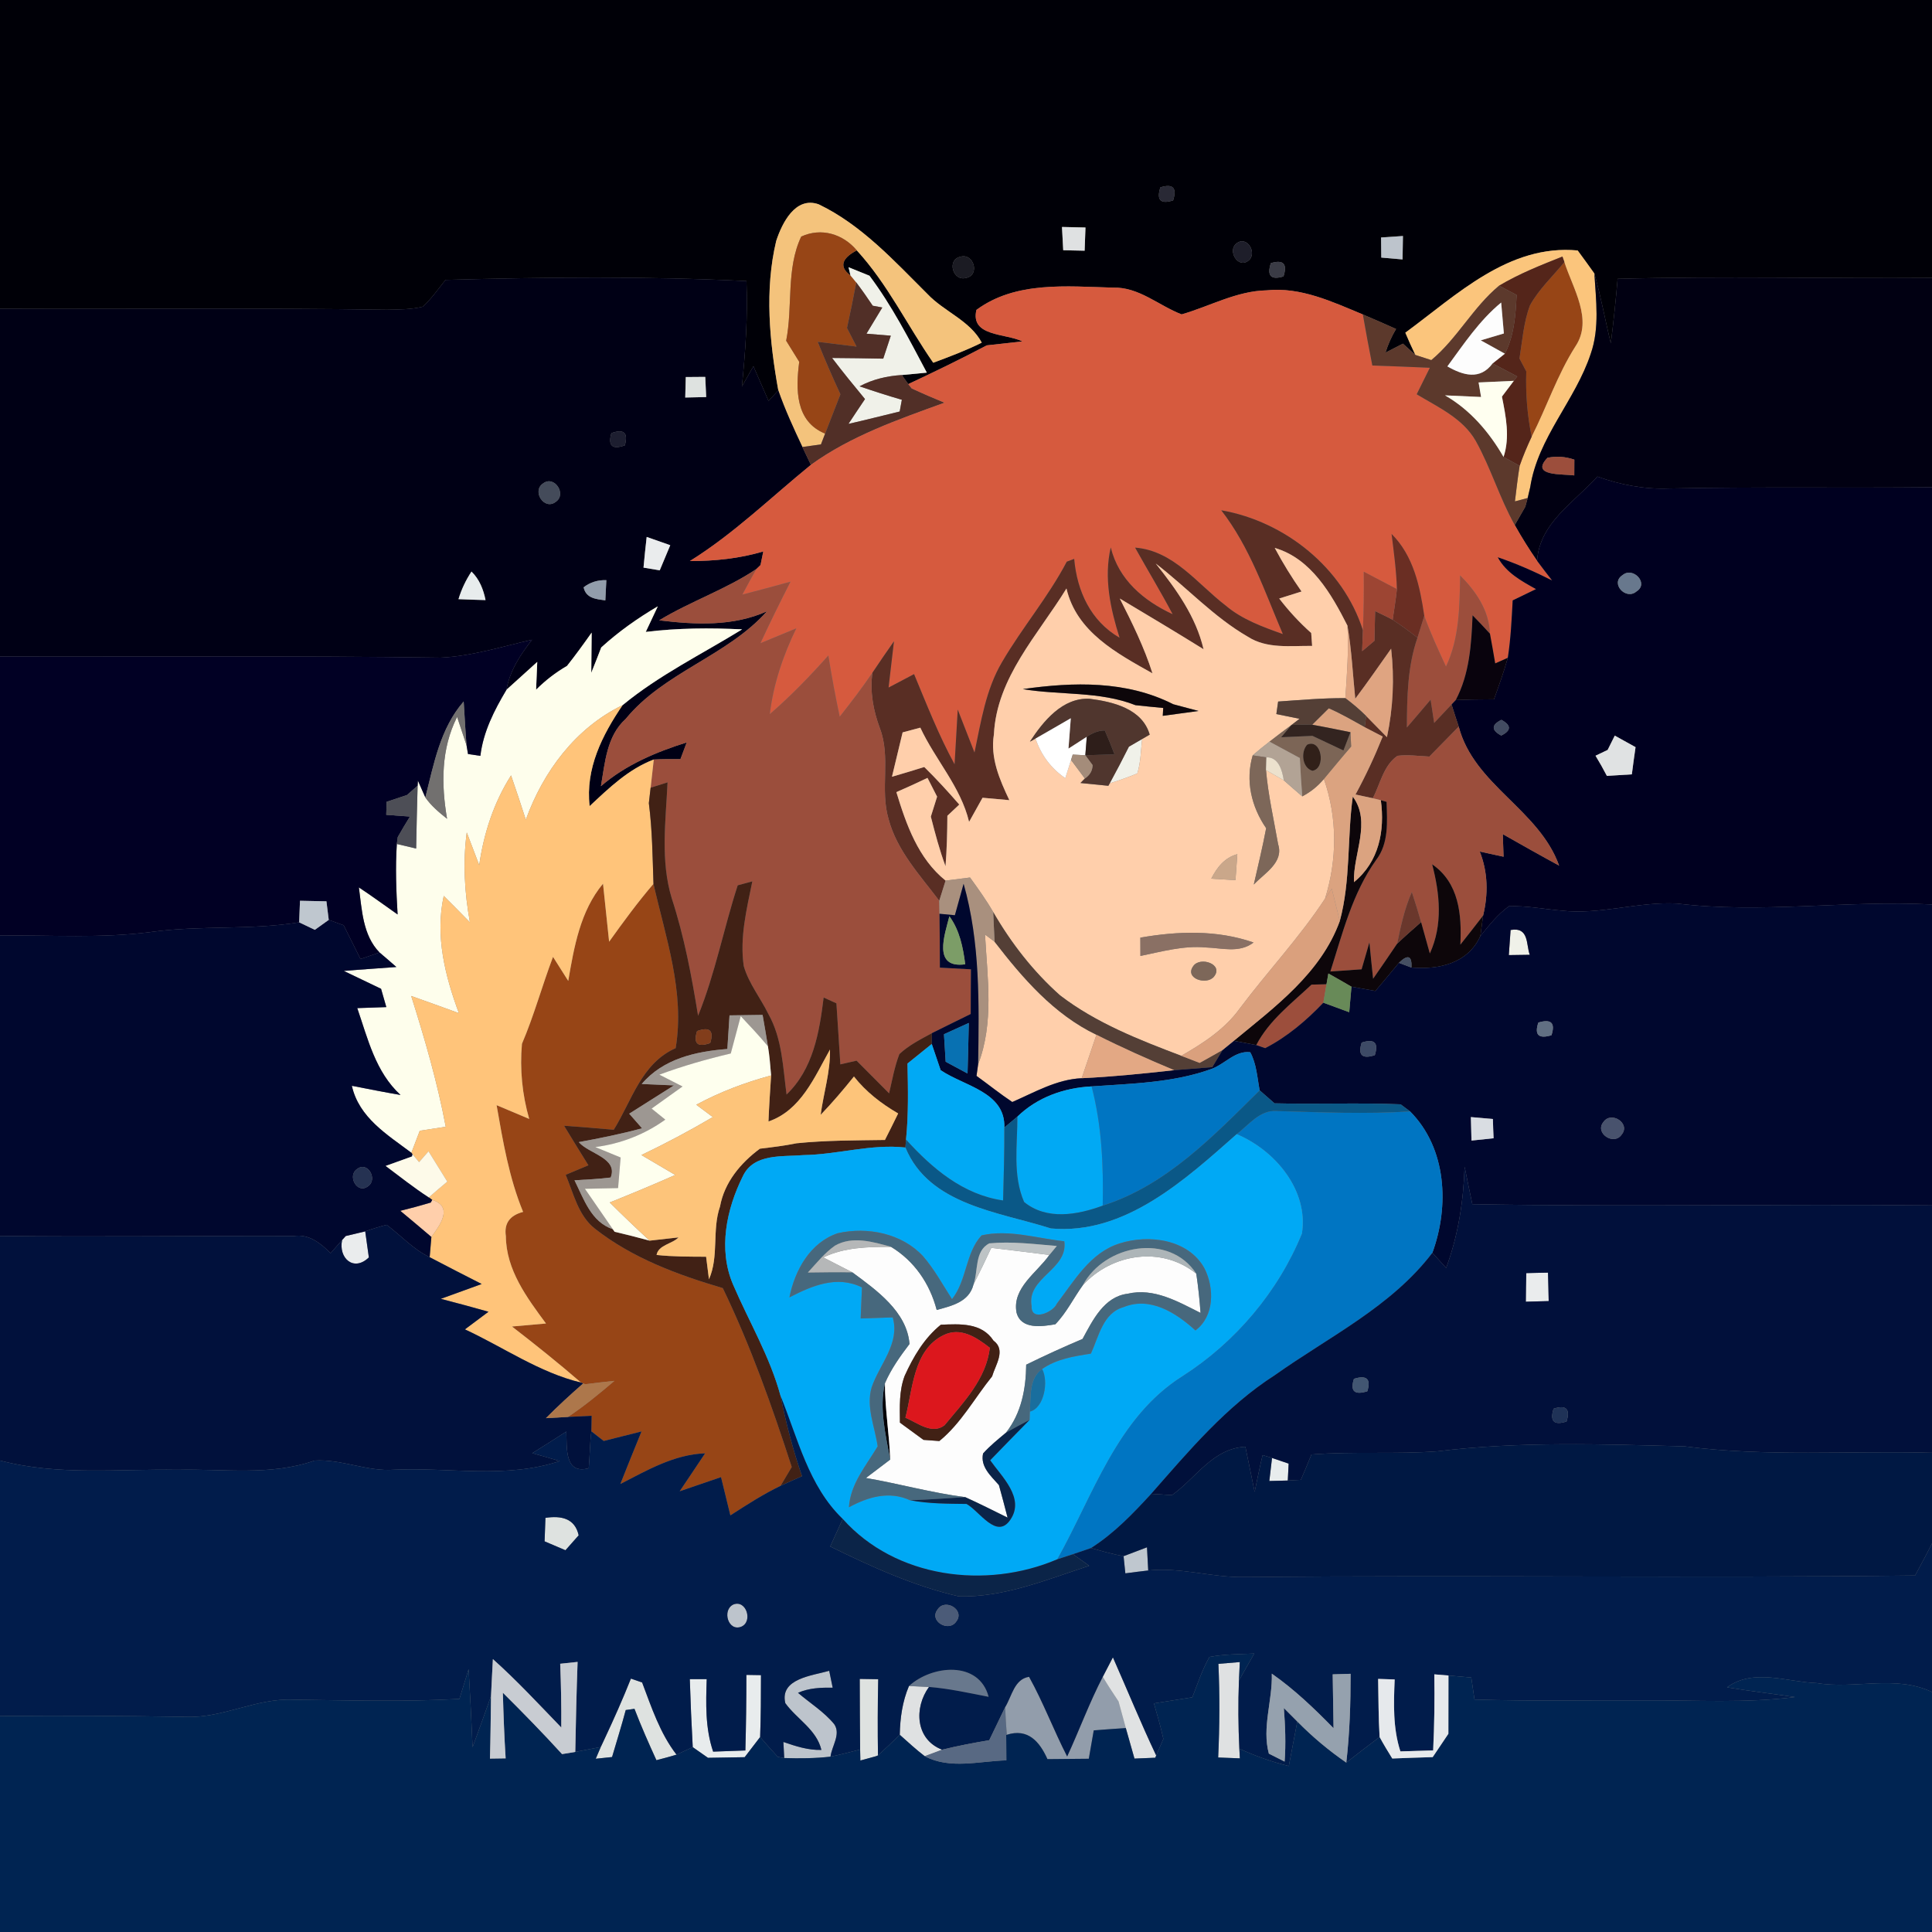 <?xml version="1.0" encoding="UTF-8" ?>
<!DOCTYPE svg PUBLIC "-//W3C//DTD SVG 1.1//EN" "http://www.w3.org/Graphics/SVG/1.1/DTD/svg11.dtd">
<svg width="250pt" height="250pt" viewBox="0 0 250 250" version="1.1" xmlns="http://www.w3.org/2000/svg">
<rect x="0" y="0" width="250" height="250" fill="#808080" stroke="none"/>
<g id="#000007ff">
<path fill="#000007" opacity="1.00" d=" M 0.00 0.00 L 250.00 0.00 L 250.00 35.96 C 236.44 36.06 222.88 35.72 209.32 36.08 C 209.08 38.86 208.79 41.64 208.44 44.42 C 207.70 41.41 207.16 38.36 206.31 35.39 C 205.60 34.39 204.88 33.40 204.15 32.41 C 195.21 31.58 188.49 38.18 181.85 43.05 C 182.26 44.02 182.69 44.98 183.15 45.93 C 182.75 45.56 181.94 44.84 181.54 44.47 C 180.98 44.76 179.85 45.34 179.28 45.63 C 179.61 44.56 180.07 43.53 180.65 42.57 C 179.22 41.93 177.79 41.30 176.35 40.69 C 172.40 39.05 168.31 37.11 163.90 37.57 C 160.01 37.65 156.56 39.63 152.90 40.68 C 149.92 39.54 147.37 37.11 144.00 37.22 C 138.07 37.06 131.42 36.35 126.35 40.10 C 125.52 43.58 130.14 43.11 132.30 44.18 C 130.77 44.35 129.23 44.52 127.69 44.69 C 124.35 46.45 120.95 48.10 117.53 49.70 C 117.32 49.41 116.90 48.83 116.69 48.53 C 117.50 48.46 119.12 48.30 119.93 48.22 C 117.66 43.94 115.42 39.56 112.51 35.68 C 111.83 35.40 110.48 34.85 109.80 34.58 C 109.86 34.84 109.98 35.37 110.05 35.64 C 108.33 34.37 109.25 33.24 110.87 32.40 C 114.86 36.75 117.41 42.12 120.76 46.94 C 122.88 46.15 125.01 45.35 127.04 44.34 C 125.52 41.47 122.16 40.33 119.99 38.02 C 115.69 33.74 111.48 29.10 105.94 26.44 C 102.93 25.37 101.20 28.86 100.44 31.18 C 98.93 37.50 99.57 44.16 100.71 50.51 C 100.39 50.85 99.76 51.53 99.45 51.88 C 98.79 50.38 98.14 48.89 97.49 47.39 C 96.99 48.27 96.50 49.14 96.00 50.02 C 96.46 45.48 96.78 40.93 96.59 36.37 C 83.62 35.73 70.62 35.86 57.65 36.22 C 56.71 37.40 55.83 38.64 54.73 39.68 C 53.20 40.06 51.61 40.04 50.05 40.08 C 33.37 39.82 16.68 40.02 0.00 39.95 L 0.00 0.00 M 150.15 24.25 C 149.63 25.89 150.18 26.45 151.80 25.93 C 152.32 24.30 151.77 23.74 150.15 24.25 M 137.42 29.37 C 137.47 30.38 137.52 31.38 137.58 32.38 C 138.50 32.40 139.43 32.42 140.35 32.44 C 140.39 31.44 140.43 30.44 140.46 29.44 C 139.45 29.42 138.43 29.40 137.42 29.37 M 178.71 30.73 C 178.72 31.60 178.73 32.46 178.74 33.33 C 179.66 33.41 180.57 33.49 181.49 33.57 C 181.51 32.56 181.52 31.55 181.54 30.54 C 180.59 30.60 179.65 30.66 178.71 30.73 M 160.03 31.48 C 158.78 32.39 160.17 34.79 161.53 33.74 C 162.76 32.82 161.38 30.44 160.03 31.48 M 124.26 33.23 C 122.48 33.62 123.32 36.45 125.01 35.96 C 126.86 35.61 125.98 32.68 124.26 33.23 M 164.45 34.05 C 163.91 35.69 164.46 36.26 166.08 35.77 C 166.61 34.14 166.07 33.57 164.45 34.05 Z" />
<path fill="#000007" opacity="1.00" d=" M 115.19 188.87 C 114.60 185.62 113.75 182.28 114.51 178.99 C 114.51 182.29 115.08 185.57 115.19 188.87 Z" />
</g>
<g id="#292935ff">
<path fill="#292935" opacity="1.00" d=" M 150.15 24.25 C 151.77 23.74 152.32 24.30 151.80 25.93 C 150.18 26.45 149.63 25.89 150.15 24.25 Z" />
</g>
<g id="#f4c37cff">
<path fill="#f4c37c" opacity="1.00" d=" M 100.44 31.18 C 101.20 28.86 102.93 25.37 105.94 26.44 C 111.48 29.10 115.69 33.74 119.99 38.02 C 122.16 40.33 125.52 41.47 127.04 44.34 C 125.01 45.35 122.88 46.15 120.76 46.94 C 117.41 42.12 114.86 36.75 110.87 32.40 C 109.08 30.27 106.28 29.42 103.68 30.61 C 101.70 34.78 102.61 39.65 101.73 44.09 C 102.29 45.00 102.85 45.91 103.42 46.82 C 102.97 50.33 102.88 54.53 106.77 56.11 C 106.64 56.46 106.37 57.16 106.23 57.51 C 105.63 57.59 104.43 57.76 103.83 57.84 C 102.70 55.44 101.58 53.02 100.71 50.51 C 99.57 44.16 98.93 37.50 100.44 31.18 Z" />
</g>
<g id="#dfe1e2ff">
<path fill="#dfe1e2" opacity="1.00" d=" M 137.42 29.37 C 138.43 29.40 139.45 29.42 140.46 29.44 C 140.43 30.44 140.39 31.44 140.35 32.44 C 139.43 32.42 138.50 32.40 137.58 32.38 C 137.52 31.38 137.47 30.38 137.42 29.37 Z" />
<path fill="#dfe1e2" opacity="1.00" d=" M 157.66 215.30 C 158.58 215.22 159.50 215.15 160.43 215.07 C 160.40 215.67 160.35 216.86 160.32 217.45 C 160.20 220.39 160.23 223.34 160.37 226.28 C 160.39 226.59 160.42 227.22 160.44 227.53 C 159.50 227.49 158.56 227.46 157.63 227.42 C 157.82 223.38 157.84 219.34 157.66 215.30 Z" />
<path fill="#dfe1e2" opacity="1.00" d=" M 116.43 224.48 C 116.47 222.32 116.77 220.16 117.62 218.17 C 118.27 218.20 119.56 218.26 120.21 218.29 C 118.26 220.97 118.44 225.08 121.91 226.41 C 121.35 226.62 120.22 227.04 119.66 227.25 C 118.53 226.39 117.49 225.42 116.43 224.48 Z" />
</g>
<g id="#974516ff">
<path fill="#974516" opacity="1.00" d=" M 103.68 30.61 C 106.28 29.42 109.08 30.27 110.87 32.40 C 109.25 33.24 108.33 34.37 110.05 35.64 C 110.24 35.87 110.61 36.32 110.80 36.55 C 110.43 38.52 110.03 40.48 109.60 42.44 C 110.01 43.24 110.42 44.05 110.84 44.85 C 109.16 44.64 107.49 44.43 105.81 44.23 C 106.73 46.52 107.71 48.78 108.75 51.02 C 108.09 52.72 107.43 54.42 106.77 56.11 C 102.88 54.53 102.97 50.33 103.42 46.82 C 102.85 45.91 102.29 45.00 101.73 44.09 C 102.61 39.65 101.70 34.78 103.68 30.61 Z" />
<path fill="#974516" opacity="1.00" d=" M 197.98 39.51 C 199.13 37.41 200.93 35.76 202.43 33.91 C 203.52 37.33 206.18 41.36 203.86 44.82 C 201.52 48.49 200.16 52.64 198.20 56.50 C 197.62 53.73 197.41 50.89 197.50 48.06 C 197.28 47.64 196.84 46.81 196.62 46.39 C 196.99 44.09 197.15 41.71 197.98 39.51 Z" />
<path fill="#974516" opacity="1.00" d=" M 73.53 126.93 C 74.29 122.52 75.08 117.89 78.03 114.35 C 78.29 116.85 78.55 119.35 78.82 121.86 C 80.65 119.30 82.51 116.76 84.56 114.37 C 86.14 121.35 88.64 128.36 87.43 135.63 C 82.99 137.60 81.77 142.41 79.42 146.19 C 77.28 146.00 75.14 145.82 72.99 145.67 C 74.03 147.38 75.08 149.09 76.14 150.79 C 75.40 151.10 73.93 151.72 73.20 152.02 C 74.22 154.44 74.82 157.29 76.98 158.99 C 81.82 162.79 87.69 164.96 93.53 166.68 C 97.13 174.15 99.90 181.96 102.45 189.83 C 102.09 190.44 101.36 191.66 101.00 192.27 C 98.73 193.36 96.62 194.73 94.51 196.09 C 94.10 194.44 93.70 192.79 93.30 191.14 C 91.52 191.75 89.73 192.36 87.95 192.97 C 89.04 191.33 90.16 189.70 91.24 188.06 C 87.22 188.21 83.75 190.25 80.27 192.03 C 81.17 189.75 82.09 187.49 83.01 185.23 C 81.79 185.54 79.35 186.15 78.12 186.46 C 77.72 186.15 76.92 185.53 76.52 185.21 C 76.53 184.71 76.55 183.70 76.56 183.20 C 75.79 183.24 74.27 183.32 73.50 183.35 C 75.62 181.94 77.58 180.32 79.51 178.68 C 78.25 178.81 77.00 178.96 75.74 179.12 L 75.46 179.02 L 75.19 178.91 C 72.29 176.40 69.29 174.00 66.25 171.65 C 67.35 171.56 69.55 171.36 70.65 171.26 C 68.18 167.92 65.49 164.32 65.46 159.96 C 65.21 158.32 65.96 157.27 67.69 156.82 C 65.87 152.41 65.08 147.69 64.26 143.01 C 65.67 143.60 67.07 144.19 68.48 144.79 C 67.57 141.63 67.25 138.35 67.54 135.07 C 69.11 131.40 70.15 127.54 71.56 123.82 C 72.22 124.85 72.88 125.89 73.53 126.93 Z" />
</g>
<g id="#bdc4ccff">
<path fill="#bdc4cc" opacity="1.00" d=" M 178.71 30.73 C 179.65 30.66 180.59 30.60 181.54 30.54 C 181.52 31.55 181.51 32.56 181.49 33.57 C 180.57 33.49 179.66 33.41 178.74 33.33 C 178.73 32.46 178.72 31.60 178.71 30.73 Z" />
<path fill="#bdc4cc" opacity="1.00" d=" M 95.93 210.49 C 94.21 211.18 93.40 208.32 94.90 207.62 C 96.57 206.96 97.46 209.83 95.93 210.49 Z" />
<path fill="#bdc4cc" opacity="1.00" d=" M 101.62 220.39 C 100.86 217.20 105.14 216.83 107.30 216.20 C 107.41 216.75 107.64 217.84 107.75 218.39 C 106.23 218.36 104.68 218.42 103.26 219.05 C 104.82 220.39 106.63 221.50 107.95 223.11 C 108.84 224.42 107.62 225.95 107.47 227.31 C 105.48 227.54 103.47 227.55 101.48 227.49 C 101.45 226.97 101.40 225.93 101.37 225.41 C 102.96 225.96 104.58 226.49 106.29 226.44 C 105.66 223.80 103.12 222.46 101.62 220.39 Z" />
</g>
<g id="#1e1e2aff">
<path fill="#1e1e2a" opacity="1.00" d=" M 160.03 31.48 C 161.38 30.44 162.76 32.82 161.53 33.74 C 160.17 34.79 158.78 32.39 160.03 31.48 Z" />
</g>
<g id="#fbc57cff">
<path fill="#fbc57c" opacity="1.00" d=" M 181.85 43.05 C 188.49 38.18 195.21 31.58 204.15 32.41 C 204.88 33.40 205.60 34.39 206.31 35.39 C 206.52 38.84 207.01 42.44 205.84 45.78 C 203.85 51.82 199.00 56.63 198.01 63.04 L 197.68 64.44 C 197.27 64.55 196.44 64.77 196.03 64.88 C 196.22 63.34 196.39 61.81 196.64 60.28 C 197.09 58.99 197.62 57.74 198.20 56.50 C 200.16 52.64 201.52 48.49 203.86 44.82 C 206.18 41.36 203.52 37.33 202.43 33.91 L 202.18 33.20 C 199.39 34.31 196.57 35.42 193.98 36.97 C 190.60 39.77 188.57 43.81 185.21 46.60 C 184.69 46.43 183.67 46.10 183.15 45.93 C 182.69 44.98 182.26 44.02 181.85 43.05 Z" />
</g>
<g id="#1b1b23ff">
<path fill="#1b1b23" opacity="1.00" d=" M 124.26 33.23 C 125.98 32.68 126.86 35.61 125.01 35.96 C 123.32 36.45 122.48 33.62 124.26 33.23 Z" />
</g>
<g id="#3a3b45ff">
<path fill="#3a3b45" opacity="1.00" d=" M 164.45 34.05 C 166.07 33.57 166.61 34.14 166.08 35.77 C 164.46 36.26 163.91 35.69 164.45 34.05 Z" />
</g>
<g id="#54251aff">
<path fill="#54251a" opacity="1.00" d=" M 193.98 36.97 C 196.57 35.42 199.39 34.31 202.18 33.20 L 202.43 33.91 C 200.93 35.76 199.13 37.41 197.98 39.51 C 197.15 41.71 196.99 44.09 196.62 46.39 C 196.84 46.81 197.28 47.64 197.50 48.06 C 197.41 50.89 197.62 53.73 198.20 56.50 C 197.62 57.74 197.09 58.99 196.64 60.28 C 195.94 59.90 195.25 59.51 194.56 59.13 C 195.41 56.54 194.86 53.91 194.35 51.32 C 194.73 50.81 195.50 49.79 195.89 49.28 C 196.00 49.14 196.22 48.86 196.33 48.71 C 195.26 48.15 194.20 47.59 193.14 47.03 C 193.54 46.71 194.34 46.08 194.73 45.77 C 195.94 43.42 196.12 40.76 196.25 38.17 C 195.68 37.87 194.54 37.27 193.98 36.97 Z" />
</g>
<g id="#f0f1e9ff">
<path fill="#f0f1e9" opacity="1.00" d=" M 110.05 35.64 C 109.98 35.37 109.86 34.84 109.80 34.58 C 110.48 34.85 111.83 35.40 112.51 35.68 C 115.42 39.56 117.66 43.94 119.93 48.22 C 119.12 48.30 117.50 48.46 116.69 48.53 C 114.79 48.65 112.92 49.08 111.23 49.99 C 113.04 50.61 114.87 51.20 116.70 51.73 C 116.63 52.11 116.49 52.87 116.42 53.25 C 114.21 53.78 112.01 54.35 109.79 54.85 C 110.50 53.77 111.21 52.70 111.93 51.64 C 110.48 49.89 109.05 48.13 107.67 46.32 C 109.88 46.33 112.09 46.37 114.29 46.41 C 114.54 45.67 115.02 44.18 115.27 43.44 C 114.48 43.37 112.91 43.25 112.12 43.18 C 112.80 42.05 113.49 40.92 114.17 39.79 L 112.93 39.56 C 112.25 38.54 111.54 37.53 110.80 36.55 C 110.61 36.32 110.24 35.87 110.05 35.64 Z" />
<path fill="#f0f1e9" opacity="1.00" d=" M 146.08 96.62 C 146.51 96.37 147.37 95.88 147.79 95.63 C 147.62 97.11 147.62 98.64 147.17 100.08 C 146.00 100.57 144.81 100.99 143.60 101.36 C 144.45 99.80 145.28 98.22 146.08 96.62 Z" />
<path fill="#f0f1e9" opacity="1.00" d=" M 195.24 123.59 C 195.31 122.51 195.39 121.42 195.47 120.34 C 197.89 119.92 197.46 122.22 197.95 123.55 C 197.27 123.56 195.92 123.58 195.24 123.59 Z" />
</g>
<g id="#010012ff">
<path fill="#010012" opacity="1.00" d=" M 206.31 35.39 C 207.16 38.36 207.70 41.41 208.44 44.42 C 208.79 41.64 209.08 38.86 209.32 36.08 C 222.88 35.72 236.44 36.06 250.00 35.96 L 250.00 63.05 C 238.66 63.17 227.32 62.98 215.98 63.21 C 212.81 63.34 209.68 62.73 206.70 61.67 C 203.72 64.99 199.21 67.66 198.90 72.57 C 197.86 71.07 196.90 69.53 196.01 67.94 C 196.35 67.35 197.03 66.17 197.37 65.57 C 197.45 65.29 197.60 64.72 197.68 64.44 L 198.01 63.04 C 199.00 56.63 203.85 51.82 205.84 45.78 C 207.01 42.44 206.52 38.84 206.31 35.39 M 200.24 59.24 C 197.95 61.66 202.19 61.30 203.71 61.52 C 203.71 61.01 203.72 59.99 203.72 59.48 C 202.56 59.08 201.40 59.00 200.24 59.24 Z" />
</g>
<g id="#000015ff">
<path fill="#000015" opacity="1.00" d=" M 57.65 36.22 C 70.62 35.86 83.62 35.73 96.59 36.37 C 96.78 40.93 96.46 45.48 96.00 50.02 C 96.50 49.14 96.99 48.27 97.49 47.39 C 98.14 48.89 98.79 50.38 99.45 51.88 C 99.76 51.53 100.39 50.85 100.71 50.51 C 101.58 53.02 102.70 55.44 103.83 57.84 C 104.11 58.42 104.65 59.57 104.93 60.15 C 99.76 64.36 94.97 69.05 89.27 72.60 C 92.48 72.61 95.68 72.27 98.77 71.36 C 98.68 71.80 98.50 72.68 98.41 73.12 L 97.89 73.62 C 93.93 76.28 89.36 77.80 85.30 80.27 C 89.97 80.84 94.85 81.08 99.25 79.10 C 94.04 84.93 85.95 86.95 80.96 93.03 C 78.50 95.25 78.29 98.68 77.76 101.73 C 80.97 98.97 84.87 97.32 88.86 96.07 C 88.66 96.61 88.26 97.69 88.05 98.23 C 86.90 98.23 85.75 98.22 84.60 98.28 C 81.33 99.52 78.80 101.97 76.30 104.31 C 75.73 99.47 77.93 95.11 80.57 91.24 C 85.31 87.34 90.83 84.64 96.03 81.44 C 91.87 81.24 87.69 81.26 83.56 81.77 C 83.95 80.95 84.73 79.29 85.12 78.46 C 82.51 79.99 80.04 81.74 77.80 83.78 C 77.38 84.88 76.95 85.97 76.51 87.06 C 76.52 85.76 76.55 83.16 76.56 81.86 C 75.53 83.32 74.48 84.77 73.37 86.17 C 71.90 87.02 70.57 88.05 69.37 89.25 C 69.41 88.35 69.48 86.55 69.52 85.65 C 68.20 86.86 66.87 88.04 65.54 89.25 C 65.96 86.78 67.35 84.70 68.85 82.78 C 64.94 83.67 61.06 84.91 57.02 85.10 C 38.02 84.83 19.01 85.00 0.00 84.95 L 0.00 39.95 C 16.68 40.02 33.37 39.82 50.05 40.08 C 51.61 40.04 53.20 40.06 54.73 39.68 C 55.83 38.64 56.71 37.40 57.65 36.22 M 88.74 48.79 C 88.72 49.67 88.70 50.55 88.67 51.44 C 89.58 51.42 90.48 51.40 91.38 51.38 C 91.34 50.51 91.30 49.64 91.26 48.77 C 90.42 48.78 89.58 48.78 88.74 48.79 M 79.11 56.05 C 78.65 57.69 79.23 58.21 80.85 57.63 C 81.31 55.99 80.73 55.47 79.11 56.05 M 70.27 62.56 C 68.78 63.55 70.44 66.09 71.91 64.94 C 73.38 63.95 71.72 61.44 70.27 62.56 M 83.68 69.48 C 83.53 70.80 83.39 72.12 83.27 73.45 C 83.80 73.54 84.85 73.71 85.37 73.80 C 85.71 72.99 86.39 71.36 86.73 70.55 C 85.71 70.20 84.70 69.84 83.68 69.48 M 59.33 77.53 C 60.50 77.58 61.66 77.62 62.83 77.65 C 62.55 76.27 62.04 74.96 61.01 73.96 C 60.28 75.07 59.71 76.26 59.33 77.53 M 75.52 76.00 C 75.84 77.45 77.16 77.52 78.33 77.69 C 78.36 77.03 78.42 75.72 78.46 75.07 C 77.33 75.04 76.35 75.35 75.52 76.00 Z" />
</g>
<g id="#512f27ff">
<path fill="#512f27" opacity="1.00" d=" M 109.60 42.44 C 110.03 40.48 110.43 38.52 110.80 36.55 C 111.54 37.53 112.25 38.54 112.93 39.56 L 114.17 39.79 C 113.49 40.92 112.80 42.05 112.12 43.18 C 112.91 43.25 114.48 43.37 115.27 43.44 C 115.02 44.18 114.54 45.67 114.29 46.41 C 112.09 46.37 109.88 46.33 107.67 46.32 C 109.05 48.13 110.48 49.89 111.93 51.64 C 111.21 52.70 110.50 53.77 109.79 54.85 C 112.01 54.35 114.21 53.78 116.42 53.25 C 116.49 52.87 116.63 52.11 116.70 51.73 C 114.87 51.20 113.04 50.61 111.23 49.99 C 112.92 49.08 114.79 48.65 116.69 48.53 C 116.90 48.83 117.32 49.41 117.53 49.70 L 117.97 50.26 C 119.37 50.91 120.79 51.52 122.22 52.11 C 116.24 54.28 110.13 56.39 104.93 60.15 C 104.65 59.57 104.11 58.42 103.83 57.84 C 104.43 57.76 105.63 57.59 106.23 57.51 C 106.37 57.16 106.64 56.46 106.77 56.11 C 107.43 54.42 108.09 52.72 108.75 51.02 C 107.71 48.78 106.73 46.52 105.81 44.23 C 107.49 44.43 109.16 44.64 110.84 44.85 C 110.42 44.05 110.01 43.24 109.60 42.44 Z" />
</g>
<g id="#d65a3eff">
<path fill="#d65a3e" opacity="1.00" d=" M 152.90 40.68 C 156.56 39.63 160.01 37.65 163.90 37.57 C 168.31 37.11 172.40 39.05 176.35 40.69 C 176.73 42.90 177.15 45.10 177.58 47.30 C 180.06 47.38 182.54 47.48 185.02 47.59 C 184.45 48.73 183.88 49.87 183.32 51.02 C 186.08 52.69 189.29 54.12 190.96 57.05 C 192.92 60.55 194.04 64.44 196.01 67.94 C 196.90 69.53 197.86 71.07 198.90 72.57 C 199.53 73.42 200.18 74.27 200.84 75.11 C 198.56 73.96 196.22 72.93 193.81 72.11 C 194.89 74.11 196.87 75.18 198.76 76.23 C 197.75 76.71 196.74 77.20 195.74 77.69 C 195.61 80.17 195.49 82.66 195.11 85.12 C 194.70 85.30 193.88 85.66 193.48 85.84 C 193.26 84.55 193.04 83.27 192.80 82.00 C 192.69 78.98 190.99 76.52 188.94 74.46 C 188.87 78.45 188.86 82.56 187.11 86.25 C 186.11 84.10 185.11 81.93 184.30 79.69 C 183.74 75.88 182.91 71.92 180.07 69.09 C 180.36 71.46 180.69 73.83 180.76 76.23 C 179.33 75.48 177.89 74.73 176.47 73.98 C 176.50 76.50 176.47 79.03 176.36 81.56 C 173.79 73.48 166.28 67.47 158.03 66.03 C 161.74 70.81 163.66 76.56 166.00 82.05 C 163.40 81.12 160.73 80.17 158.59 78.35 C 154.91 75.53 151.88 71.26 146.88 70.86 C 148.48 73.74 150.20 76.56 151.74 79.48 C 147.99 77.74 144.75 75.02 143.73 70.84 C 142.82 74.78 143.68 78.74 144.87 82.52 C 141.13 80.36 139.37 76.49 139.00 72.32 C 138.76 72.41 138.28 72.59 138.04 72.68 C 135.64 77.26 132.27 81.21 129.67 85.66 C 127.56 89.23 126.94 93.39 126.10 97.38 C 125.38 95.52 124.66 93.67 123.93 91.82 C 123.79 94.18 123.67 96.54 123.52 98.90 C 121.47 95.15 119.92 91.17 118.28 87.23 C 117.18 87.81 116.08 88.39 114.98 88.97 C 115.22 86.97 115.45 84.98 115.68 82.98 C 114.73 84.32 113.81 85.68 112.89 87.05 C 111.56 89.01 110.12 90.88 108.66 92.74 C 108.10 90.11 107.61 87.47 107.19 84.82 C 104.81 87.49 102.32 90.07 99.61 92.41 C 100.08 88.53 101.33 84.81 103.04 81.31 C 101.49 81.96 99.95 82.59 98.40 83.23 C 99.64 80.55 100.95 77.90 102.29 75.27 C 100.22 75.84 98.14 76.40 96.06 76.94 C 96.65 75.83 97.25 74.71 97.89 73.62 L 98.41 73.12 C 98.50 72.68 98.68 71.80 98.77 71.36 C 95.68 72.27 92.48 72.61 89.27 72.60 C 94.97 69.05 99.76 64.36 104.93 60.15 C 110.13 56.39 116.24 54.28 122.22 52.11 C 120.79 51.52 119.37 50.91 117.97 50.26 L 117.53 49.70 C 120.95 48.10 124.35 46.45 127.69 44.69 C 129.23 44.52 130.77 44.35 132.30 44.18 C 130.14 43.11 125.52 43.58 126.35 40.10 C 131.42 36.35 138.07 37.06 144.00 37.22 C 147.37 37.11 149.92 39.54 152.90 40.68 Z" />
</g>
<g id="#5c392cff">
<path fill="#5c392c" opacity="1.00" d=" M 185.21 46.60 C 188.57 43.81 190.60 39.77 193.98 36.97 C 194.54 37.27 195.68 37.87 196.25 38.17 C 196.12 40.76 195.94 43.42 194.73 45.77 C 193.69 45.20 192.65 44.62 191.61 44.04 C 192.36 43.82 193.85 43.37 194.60 43.15 C 194.51 42.15 194.33 40.15 194.25 39.15 C 191.44 41.46 189.42 44.51 187.29 47.41 C 189.32 48.58 191.52 49.22 193.14 47.03 C 194.20 47.59 195.26 48.15 196.33 48.71 C 196.22 48.86 196.00 49.14 195.89 49.28 C 194.37 49.35 192.85 49.42 191.33 49.49 C 191.41 49.96 191.57 50.90 191.65 51.37 C 190.48 51.32 188.14 51.21 186.98 51.16 C 190.24 53.03 192.69 55.90 194.56 59.13 C 195.25 59.51 195.94 59.90 196.64 60.28 C 196.39 61.81 196.22 63.34 196.03 64.88 C 196.44 64.77 197.27 64.55 197.68 64.44 C 197.60 64.72 197.45 65.29 197.37 65.57 C 197.03 66.17 196.35 67.35 196.01 67.94 C 194.04 64.44 192.92 60.55 190.96 57.05 C 189.29 54.12 186.08 52.69 183.32 51.02 C 183.88 49.87 184.45 48.73 185.02 47.59 C 182.54 47.48 180.06 47.38 177.58 47.30 C 177.15 45.10 176.73 42.90 176.35 40.69 C 177.79 41.30 179.22 41.93 180.65 42.57 C 180.07 43.53 179.61 44.56 179.28 45.63 C 179.85 45.34 180.98 44.76 181.54 44.47 C 181.94 44.84 182.75 45.56 183.15 45.93 C 183.67 46.10 184.69 46.43 185.21 46.60 Z" />
</g>
<g id="#fdfdfdff">
<path fill="#fdfdfd" opacity="1.00" d=" M 187.29 47.41 C 189.42 44.51 191.44 41.46 194.25 39.15 C 194.33 40.15 194.51 42.15 194.60 43.15 C 193.85 43.37 192.36 43.82 191.61 44.04 C 192.65 44.62 193.69 45.20 194.73 45.77 C 194.34 46.08 193.54 46.71 193.14 47.03 C 191.52 49.22 189.32 48.58 187.29 47.41 Z" />
<path fill="#fdfdfd" opacity="1.00" d=" M 106.53 162.71 C 109.27 161.39 112.32 161.34 115.30 161.34 C 118.33 163.18 120.32 166.11 121.21 169.51 C 123.14 168.98 125.39 168.48 125.96 166.24 C 126.76 164.66 127.52 163.07 128.27 161.47 C 130.78 161.76 133.28 162.08 135.79 162.39 C 134.20 164.68 130.94 166.65 131.54 169.85 C 132.13 172.07 134.81 171.66 136.56 171.36 C 138.01 169.87 138.92 167.96 140.13 166.29 C 143.91 162.18 150.34 161.20 154.80 164.82 C 155.05 166.50 155.23 168.19 155.35 169.89 C 152.43 168.43 149.32 166.61 145.91 167.41 C 142.85 167.79 141.39 170.86 140.08 173.26 C 137.62 174.30 135.19 175.41 132.79 176.59 C 132.76 179.71 132.16 182.87 130.18 185.38 C 129.16 186.24 128.10 187.08 127.21 188.08 C 126.83 189.81 128.25 191.01 129.26 192.17 C 129.65 193.57 130.02 194.97 130.38 196.38 C 128.56 195.49 126.75 194.56 124.90 193.73 C 120.56 193.18 116.35 191.99 112.05 191.25 C 112.83 190.66 114.40 189.47 115.19 188.87 C 115.08 185.57 114.51 182.29 114.51 178.99 C 115.31 177.14 116.48 175.50 117.69 173.91 C 117.36 169.73 113.40 166.93 110.29 164.64 C 109.04 163.99 107.78 163.35 106.53 162.71 M 121.74 171.42 C 119.59 173.16 118.19 175.55 117.06 178.04 C 116.33 179.98 116.43 182.06 116.45 184.09 C 117.47 184.83 118.48 185.57 119.50 186.32 C 120.01 186.36 121.04 186.43 121.55 186.47 C 124.38 184.16 126.11 180.90 128.38 178.10 C 128.80 176.64 130.22 174.69 128.56 173.48 C 127.02 171.12 124.20 171.32 121.74 171.42 Z" />
</g>
<g id="#dee2e0ff">
<path fill="#dee2e0" opacity="1.00" d=" M 88.74 48.79 C 89.58 48.78 90.42 48.78 91.26 48.77 C 91.30 49.64 91.34 50.51 91.38 51.38 C 90.48 51.40 89.58 51.42 88.67 51.44 C 88.70 50.55 88.72 49.67 88.74 48.79 Z" />
<path fill="#dee2e0" opacity="1.00" d=" M 70.58 196.41 C 72.59 196.11 74.39 196.44 74.88 198.67 C 74.31 199.31 73.74 199.95 73.17 200.60 C 72.27 200.21 71.37 199.83 70.47 199.45 C 70.51 198.43 70.55 197.42 70.58 196.41 Z" />
<path fill="#dee2e0" opacity="1.00" d=" M 81.64 217.21 C 82.00 217.34 82.72 217.58 83.09 217.71 C 84.31 220.93 85.40 224.28 87.54 227.05 C 86.68 227.32 85.81 227.54 84.94 227.77 C 83.94 225.58 82.96 223.37 82.10 221.12 C 81.81 221.16 81.25 221.24 80.97 221.28 C 80.43 223.32 79.79 225.34 79.20 227.36 C 78.67 227.42 77.62 227.53 77.09 227.58 C 77.25 227.20 77.58 226.44 77.74 226.06 C 77.86 225.82 78.08 225.34 78.19 225.10 C 79.41 222.50 80.58 219.88 81.64 217.21 Z" />
<path fill="#dee2e0" opacity="1.00" d=" M 111.25 217.25 C 111.85 217.26 113.04 217.28 113.64 217.29 C 113.57 220.58 113.56 223.87 113.61 227.15 L 113.37 227.25 C 112.86 227.39 111.84 227.67 111.33 227.81 C 111.32 227.46 111.31 226.75 111.30 226.39 C 111.26 223.34 111.27 220.29 111.25 217.25 Z" />
</g>
<g id="#fffff0ff">
<path fill="#fffff0" opacity="1.00" d=" M 191.33 49.49 C 192.85 49.42 194.37 49.35 195.89 49.28 C 195.50 49.79 194.73 50.81 194.35 51.32 C 194.86 53.91 195.41 56.54 194.56 59.13 C 192.69 55.90 190.24 53.03 186.98 51.16 C 188.14 51.21 190.48 51.32 191.65 51.37 C 191.57 50.90 191.41 49.96 191.33 49.49 Z" />
</g>
<g id="#1d1e30ff">
<path fill="#1d1e30" opacity="1.00" d=" M 79.11 56.05 C 80.73 55.47 81.31 55.99 80.85 57.63 C 79.23 58.21 78.65 57.69 79.11 56.05 Z" />
</g>
<g id="#9c4e3cff">
<path fill="#9c4e3c" opacity="1.00" d=" M 200.24 59.24 C 201.40 59.00 202.56 59.08 203.72 59.48 C 203.72 59.99 203.71 61.01 203.71 61.52 C 202.19 61.30 197.95 61.66 200.24 59.24 Z" />
<path fill="#9c4e3c" opacity="1.00" d=" M 188.94 74.46 C 190.99 76.52 192.69 78.98 192.80 82.00 C 192.07 81.19 191.31 80.40 190.55 79.62 C 190.40 83.36 190.16 87.21 188.37 90.59 L 187.83 91.16 C 187.08 91.95 186.33 92.75 185.58 93.55 C 185.43 92.55 185.27 91.55 185.12 90.54 C 184.10 91.74 183.08 92.95 182.05 94.14 C 182.07 90.24 182.12 86.26 183.42 82.52 C 183.71 81.58 184.00 80.64 184.30 79.69 C 185.11 81.93 186.11 84.10 187.11 86.25 C 188.86 82.56 188.87 78.45 188.94 74.46 Z" />
<path fill="#9c4e3c" opacity="1.00" d=" M 169.71 127.41 C 170.36 127.39 171.01 127.38 171.65 127.36 C 171.55 127.96 171.34 129.15 171.24 129.75 C 169.04 132.06 166.57 134.16 163.72 135.63 C 163.43 135.53 162.85 135.33 162.56 135.23 C 164.23 132.02 167.14 129.83 169.71 127.41 Z" />
</g>
<g id="#000020ff">
<path fill="#000020" opacity="1.00" d=" M 206.70 61.67 C 209.68 62.73 212.81 63.34 215.98 63.21 C 227.32 62.98 238.66 63.17 250.00 63.05 L 250.00 117.04 C 238.99 116.46 227.99 118.25 217.02 116.92 C 211.99 116.64 207.06 118.41 202.04 117.83 C 199.77 117.64 197.52 117.18 195.25 117.27 C 193.80 118.32 192.68 119.74 191.56 121.12 C 191.65 120.46 191.83 119.14 191.91 118.48 C 192.59 115.70 192.54 112.85 191.48 110.19 C 192.25 110.36 193.79 110.69 194.56 110.86 C 194.54 110.13 194.48 108.67 194.46 107.94 C 196.88 109.31 199.30 110.68 201.75 112.01 C 199.14 104.73 190.74 101.59 188.76 94.03 C 188.44 93.07 188.13 92.12 187.83 91.16 L 188.37 90.59 C 190.02 90.51 191.67 90.50 193.32 90.49 C 193.96 88.72 194.60 86.94 195.11 85.12 C 195.49 82.66 195.61 80.17 195.74 77.69 C 196.74 77.20 197.75 76.71 198.76 76.23 C 196.87 75.18 194.89 74.11 193.81 72.11 C 196.22 72.93 198.56 73.96 200.84 75.11 C 200.18 74.27 199.53 73.42 198.90 72.57 C 199.21 67.66 203.72 64.99 206.70 61.67 M 209.97 74.41 C 208.30 75.47 210.38 77.71 211.75 76.54 C 213.43 75.50 211.31 73.29 209.97 74.41 M 194.28 93.15 C 192.97 93.80 192.96 94.48 194.26 95.18 C 195.57 94.53 195.58 93.85 194.28 93.15 M 208.03 97.04 C 207.64 97.23 206.85 97.60 206.46 97.79 C 206.98 98.64 207.47 99.51 207.93 100.40 C 209.01 100.33 210.08 100.26 211.16 100.20 C 211.31 99.02 211.47 97.85 211.64 96.68 C 210.74 96.19 209.84 95.69 208.95 95.19 C 208.72 95.65 208.26 96.58 208.03 97.04 Z" />
</g>
<g id="#444b5aff">
<path fill="#444b5a" opacity="1.00" d=" M 70.27 62.56 C 71.72 61.44 73.38 63.95 71.91 64.94 C 70.44 66.09 68.78 63.55 70.27 62.56 Z" />
</g>
<g id="#592e24ff">
<path fill="#592e24" opacity="1.00" d=" M 158.03 66.03 C 166.28 67.47 173.79 73.48 176.36 81.56 C 176.33 82.23 176.29 83.58 176.26 84.26 C 176.66 83.92 177.45 83.25 177.85 82.92 C 177.88 81.64 177.91 80.35 177.94 79.07 C 178.69 79.45 179.47 79.79 180.21 80.20 C 181.32 80.91 182.38 81.70 183.42 82.52 C 182.12 86.26 182.07 90.24 182.05 94.14 C 183.08 92.95 184.10 91.74 185.12 90.54 C 185.27 91.55 185.43 92.55 185.58 93.55 C 186.33 92.75 187.08 91.95 187.83 91.16 C 188.13 92.12 188.44 93.07 188.76 94.03 C 187.50 95.32 186.23 96.62 184.96 97.90 C 183.58 97.83 182.20 97.64 180.84 97.80 C 179.02 99.04 178.61 101.45 177.64 103.29 C 177.08 103.17 175.96 102.93 175.40 102.81 C 176.72 100.38 177.89 97.88 178.92 95.31 C 178.33 95.01 177.17 94.40 176.59 94.10 C 176.64 93.74 176.73 93.01 176.78 92.65 C 177.45 93.34 178.80 94.71 179.47 95.39 C 180.27 91.63 180.45 87.77 180.01 83.94 C 178.47 86.11 176.97 88.29 175.37 90.41 C 175.05 87.26 174.90 84.08 174.36 80.96 C 172.28 76.86 169.67 72.28 164.95 70.90 C 165.99 72.85 167.15 74.73 168.42 76.54 C 167.69 76.77 166.25 77.23 165.53 77.45 C 166.77 79.06 168.15 80.56 169.67 81.91 C 169.70 82.33 169.76 83.17 169.79 83.58 C 166.99 83.55 163.95 83.99 161.47 82.39 C 157.05 79.84 153.57 76.01 149.55 72.92 C 152.21 76.26 154.75 79.78 155.74 84.01 C 152.15 81.78 148.53 79.62 144.90 77.45 C 146.50 80.59 148.06 83.76 149.13 87.13 C 144.52 84.54 139.30 81.77 138.00 76.15 C 134.34 82.12 128.97 87.66 128.61 95.04 C 128.12 98.06 129.35 100.89 130.61 103.54 C 129.45 103.44 128.30 103.33 127.14 103.23 C 126.56 104.27 125.98 105.31 125.40 106.35 C 124.31 101.80 121.03 98.32 119.09 94.16 C 118.32 94.36 117.56 94.56 116.80 94.77 C 116.35 96.68 115.89 98.59 115.42 100.51 C 116.82 100.10 118.21 99.69 119.60 99.25 C 121.18 100.80 122.68 102.44 124.13 104.11 C 123.75 104.47 122.98 105.19 122.59 105.56 C 122.58 107.73 122.52 109.91 122.35 112.09 C 121.57 109.99 121.00 107.83 120.45 105.67 C 120.72 104.81 120.99 103.95 121.26 103.09 C 120.95 102.48 120.33 101.27 120.02 100.66 C 118.69 101.30 117.34 101.91 115.99 102.50 C 117.27 106.70 118.81 111.10 122.36 113.95 C 122.15 114.60 121.75 115.90 121.54 116.56 C 119.04 113.24 116.05 110.07 114.97 105.95 C 113.85 102.12 115.30 97.99 113.85 94.22 C 113.00 91.93 112.55 89.50 112.89 87.05 C 113.81 85.68 114.73 84.32 115.68 82.98 C 115.45 84.98 115.22 86.97 114.98 88.97 C 116.08 88.39 117.18 87.81 118.28 87.23 C 119.92 91.17 121.47 95.15 123.52 98.90 C 123.67 96.54 123.79 94.18 123.93 91.82 C 124.66 93.67 125.38 95.52 126.10 97.38 C 126.94 93.39 127.56 89.23 129.67 85.66 C 132.27 81.21 135.64 77.26 138.04 72.68 C 138.28 72.59 138.76 72.41 139.00 72.32 C 139.37 76.49 141.13 80.36 144.87 82.52 C 143.68 78.74 142.82 74.78 143.73 70.84 C 144.75 75.02 147.99 77.74 151.74 79.48 C 150.20 76.56 148.48 73.74 146.88 70.86 C 151.88 71.26 154.91 75.53 158.59 78.35 C 160.73 80.17 163.40 81.12 166.00 82.05 C 163.66 76.56 161.74 70.81 158.03 66.03 Z" />
</g>
<g id="#eaecedff">
<path fill="#eaeced" opacity="1.00" d=" M 83.68 69.48 C 84.70 69.84 85.71 70.20 86.73 70.55 C 86.39 71.36 85.71 72.99 85.37 73.80 C 84.85 73.71 83.80 73.54 83.27 73.45 C 83.39 72.12 83.53 70.80 83.68 69.48 Z" />
<path fill="#eaeced" opacity="1.00" d=" M 44.74 159.94 C 45.37 159.79 46.63 159.49 47.26 159.34 C 47.42 160.46 47.57 161.58 47.73 162.71 C 45.74 164.63 43.77 162.76 44.27 160.46 L 44.74 159.94 Z" />
<path fill="#eaeced" opacity="1.00" d=" M 197.50 164.74 C 198.43 164.72 199.37 164.69 200.31 164.68 C 200.35 165.90 200.37 167.13 200.40 168.36 C 199.41 168.39 198.42 168.41 197.44 168.44 C 197.45 167.20 197.47 165.97 197.50 164.74 Z" />
</g>
<g id="#6a2e23ff">
<path fill="#6a2e23" opacity="1.00" d=" M 180.07 69.09 C 182.91 71.92 183.74 75.88 184.30 79.69 C 184.00 80.64 183.71 81.58 183.42 82.52 C 182.38 81.70 181.32 80.91 180.21 80.20 C 180.40 78.88 180.62 77.56 180.76 76.23 C 180.69 73.83 180.36 71.46 180.07 69.09 Z" />
</g>
<g id="#ffcfabff">
<path fill="#ffcfab" opacity="1.00" d=" M 164.95 70.90 C 169.67 72.28 172.28 76.86 174.36 80.96 C 174.54 84.09 174.30 87.22 174.09 90.34 C 171.18 90.32 168.29 90.58 165.39 90.78 C 165.33 91.19 165.22 92.00 165.16 92.40 C 165.91 92.56 167.41 92.86 168.16 93.01 L 167.12 93.81 C 166.16 94.52 165.21 95.24 164.27 95.97 C 163.53 96.54 162.80 97.13 162.10 97.74 C 161.13 101.01 161.93 104.40 163.84 107.17 C 163.38 109.61 162.79 112.03 162.24 114.46 C 163.59 113.01 166.15 111.62 165.39 109.25 C 164.83 106.06 164.10 102.89 163.82 99.65 C 164.40 99.98 165.54 100.64 166.12 100.97 C 166.91 101.67 167.70 102.36 168.51 103.05 C 169.59 102.49 170.52 101.74 171.31 100.80 C 173.07 105.80 173.04 111.24 171.46 116.28 C 168.17 121.30 164.04 125.68 160.45 130.46 C 158.51 133.17 155.69 135.00 152.85 136.62 C 147.39 134.55 141.84 132.38 137.17 128.80 C 133.71 125.73 130.83 122.02 128.52 118.02 C 127.62 116.46 126.57 115.00 125.52 113.55 C 124.73 113.65 123.15 113.85 122.36 113.95 C 118.81 111.10 117.27 106.70 115.99 102.50 C 117.34 101.91 118.69 101.30 120.02 100.66 C 120.33 101.27 120.95 102.48 121.26 103.09 C 120.99 103.95 120.72 104.81 120.45 105.67 C 121.00 107.83 121.57 109.99 122.35 112.09 C 122.52 109.91 122.58 107.73 122.59 105.56 C 122.98 105.19 123.75 104.47 124.13 104.11 C 122.68 102.44 121.18 100.80 119.60 99.25 C 118.21 99.69 116.82 100.10 115.42 100.51 C 115.89 98.59 116.35 96.68 116.80 94.77 C 117.56 94.56 118.32 94.36 119.09 94.16 C 121.03 98.32 124.31 101.80 125.40 106.35 C 125.98 105.31 126.56 104.27 127.14 103.23 C 128.30 103.33 129.45 103.44 130.61 103.54 C 129.35 100.89 128.12 98.06 128.61 95.04 C 128.97 87.66 134.34 82.12 138.00 76.15 C 139.30 81.77 144.52 84.54 149.13 87.13 C 148.06 83.76 146.50 80.59 144.90 77.45 C 148.53 79.62 152.15 81.78 155.74 84.01 C 154.75 79.78 152.21 76.26 149.55 72.92 C 153.57 76.01 157.05 79.84 161.47 82.39 C 163.95 83.99 166.99 83.55 169.79 83.58 C 169.76 83.17 169.70 82.33 169.67 81.91 C 168.15 80.56 166.77 79.06 165.53 77.45 C 166.25 77.23 167.69 76.77 168.42 76.54 C 167.15 74.73 165.99 72.85 164.95 70.90 M 132.35 89.17 C 137.18 89.98 142.30 89.42 146.93 91.25 C 148.12 91.38 149.32 91.50 150.52 91.61 L 150.46 92.63 C 151.62 92.47 153.93 92.16 155.09 92.00 C 154.27 91.78 152.64 91.34 151.82 91.13 C 145.77 88.05 138.90 88.24 132.35 89.17 M 133.27 95.97 L 134.00 95.57 C 134.70 97.68 136.01 99.44 137.85 100.69 C 138.03 100.10 138.40 98.93 138.59 98.34 C 139.04 98.94 139.94 100.14 140.38 100.74 L 139.81 101.32 C 141.01 101.44 142.22 101.56 143.42 101.68 L 143.60 101.36 C 144.81 100.99 146.00 100.57 147.17 100.08 C 147.62 98.64 147.62 97.11 147.79 95.63 L 148.77 95.06 C 147.80 91.70 144.02 90.81 140.99 90.42 C 137.49 90.25 135.01 93.31 133.27 95.97 M 156.74 113.70 C 157.52 113.75 159.09 113.84 159.87 113.89 C 159.93 113.05 160.05 111.37 160.11 110.53 C 158.46 110.98 157.47 112.25 156.74 113.70 M 147.56 121.33 C 147.56 121.92 147.57 123.11 147.57 123.70 C 150.35 123.13 153.14 122.34 156.00 122.60 C 158.10 122.66 160.35 123.38 162.21 121.96 C 157.49 120.31 152.41 120.48 147.56 121.33 M 154.41 125.01 C 153.22 126.63 156.18 127.54 157.10 126.36 C 158.37 124.76 155.29 123.73 154.41 125.01 Z" />
<path fill="#ffcfab" opacity="1.00" d=" M 127.46 120.93 L 128.70 121.86 C 132.35 126.59 136.39 131.27 141.88 133.90 C 141.25 135.77 140.61 137.64 139.97 139.52 C 136.72 139.67 133.89 141.34 130.99 142.60 C 129.40 141.54 127.91 140.34 126.36 139.22 C 126.41 138.85 126.51 138.10 126.57 137.72 C 128.64 132.33 127.77 126.53 127.46 120.93 Z" />
<path fill="#ffcfab" opacity="1.00" d=" M 55.93 155.26 C 58.70 156.17 56.95 158.52 55.82 160.06 C 54.48 158.92 53.15 157.80 51.80 156.68 C 53.12 156.36 54.43 156.00 55.74 155.61 L 55.93 155.26 Z" />
</g>
<g id="#9b4e3cff">
<path fill="#9b4e3c" opacity="1.00" d=" M 85.30 80.27 C 89.36 77.80 93.93 76.28 97.89 73.62 C 97.25 74.71 96.65 75.83 96.06 76.94 C 98.14 76.40 100.22 75.84 102.29 75.27 C 100.95 77.90 99.64 80.55 98.40 83.23 C 99.95 82.59 101.49 81.96 103.04 81.31 C 101.33 84.81 100.08 88.53 99.61 92.41 C 102.32 90.07 104.81 87.49 107.19 84.82 C 107.61 87.47 108.10 90.11 108.66 92.74 C 110.12 90.88 111.56 89.01 112.89 87.05 C 112.55 89.50 113.00 91.93 113.85 94.22 C 115.30 97.99 113.85 102.12 114.97 105.95 C 116.05 110.07 119.04 113.24 121.54 116.56 C 121.55 116.98 121.56 117.82 121.57 118.24 C 121.61 120.56 121.61 122.89 121.62 125.21 C 122.96 125.28 124.29 125.35 125.64 125.43 C 125.62 127.35 125.62 129.28 125.61 131.21 C 123.94 132.04 122.26 132.85 120.59 133.69 C 119.13 134.49 117.60 135.25 116.38 136.40 C 115.75 138.04 115.45 139.77 115.05 141.48 C 113.64 140.07 112.24 138.66 110.84 137.25 C 110.32 137.37 109.26 137.61 108.74 137.73 C 108.57 135.10 108.41 132.46 108.23 129.83 C 107.81 129.64 106.99 129.27 106.58 129.08 C 106.03 133.58 105.22 138.35 101.78 141.63 C 101.31 138.11 101.22 134.39 99.43 131.22 C 98.41 129.13 96.89 127.27 96.24 125.01 C 95.70 121.32 96.62 117.64 97.35 114.05 C 96.88 114.17 95.93 114.43 95.46 114.56 C 93.64 120.16 92.55 125.98 90.33 131.44 C 89.50 126.31 88.54 121.19 86.92 116.23 C 85.44 111.36 86.15 106.23 86.38 101.24 C 85.83 101.41 84.74 101.75 84.19 101.93 C 84.33 100.71 84.47 99.50 84.60 98.28 C 85.75 98.22 86.90 98.23 88.05 98.23 C 88.26 97.69 88.66 96.61 88.86 96.07 C 84.87 97.32 80.97 98.97 77.76 101.73 C 78.29 98.68 78.50 95.25 80.96 93.03 C 85.95 86.95 94.04 84.93 99.25 79.10 C 94.85 81.08 89.97 80.84 85.30 80.27 Z" />
<path fill="#9b4e3c" opacity="1.00" d=" M 184.96 97.90 C 186.23 96.62 187.50 95.32 188.76 94.03 C 190.74 101.59 199.14 104.73 201.75 112.01 C 199.30 110.68 196.88 109.31 194.46 107.94 C 194.48 108.67 194.54 110.13 194.56 110.86 C 193.79 110.69 192.25 110.36 191.48 110.19 C 192.54 112.85 192.59 115.70 191.91 118.48 C 190.95 119.74 189.95 120.99 188.97 122.24 C 189.16 118.34 188.80 114.24 185.32 111.84 C 186.32 115.66 186.72 119.68 185.02 123.38 C 184.74 122.36 184.17 120.33 183.89 119.32 C 183.52 118.01 183.11 116.72 182.69 115.43 C 181.75 117.56 181.26 119.84 180.79 122.11 C 179.77 123.64 178.72 125.14 177.68 126.65 C 177.51 125.08 177.35 123.52 177.20 121.95 C 176.86 123.11 176.52 124.27 176.19 125.43 C 174.84 125.52 173.50 125.61 172.15 125.71 C 173.73 120.75 175.00 115.58 178.07 111.28 C 179.73 109.12 179.50 106.32 179.42 103.76 C 179.23 103.71 178.87 103.60 178.68 103.55 C 178.42 103.48 177.90 103.36 177.64 103.29 C 178.61 101.45 179.02 99.04 180.84 97.80 C 182.20 97.64 183.58 97.83 184.96 97.90 Z" />
</g>
<g id="#9d4533ff">
<path fill="#9d4533" opacity="1.00" d=" M 176.47 73.98 C 177.89 74.73 179.33 75.48 180.76 76.23 C 180.62 77.56 180.40 78.88 180.21 80.20 C 179.47 79.79 178.69 79.45 177.94 79.07 C 177.91 80.35 177.88 81.64 177.85 82.92 C 177.45 83.25 176.66 83.92 176.26 84.26 C 176.29 83.58 176.33 82.23 176.36 81.56 C 176.47 79.03 176.50 76.50 176.47 73.98 Z" />
</g>
<g id="#68788dff">
<path fill="#68788d" opacity="1.00" d=" M 209.97 74.41 C 211.31 73.29 213.43 75.50 211.75 76.54 C 210.38 77.71 208.30 75.47 209.97 74.41 Z" />
<path fill="#68788d" opacity="1.00" d=" M 117.62 218.17 C 120.59 215.45 126.69 214.84 127.93 219.57 C 125.37 219.07 122.81 218.50 120.21 218.29 C 119.56 218.26 118.27 218.20 117.62 218.17 Z" />
</g>
<g id="#e8ecedff">
<path fill="#e8eced" opacity="1.00" d=" M 59.33 77.53 C 59.71 76.26 60.28 75.07 61.01 73.96 C 62.04 74.96 62.55 76.27 62.83 77.65 C 61.66 77.62 60.50 77.58 59.33 77.53 Z" />
<path fill="#e8eced" opacity="1.00" d=" M 164.60 188.66 C 165.14 188.84 166.21 189.21 166.75 189.39 C 166.72 189.94 166.67 191.04 166.64 191.58 C 166.04 191.60 164.85 191.63 164.25 191.64 C 164.34 190.90 164.51 189.41 164.60 188.66 Z" />
<path fill="#e8eced" opacity="1.00" d=" M 96.58 216.73 C 97.05 216.74 98.00 216.75 98.47 216.76 C 98.47 219.43 98.46 222.10 98.36 224.77 C 97.69 225.63 97.02 226.51 96.36 227.38 C 94.78 227.41 93.19 227.43 91.61 227.46 C 90.96 227.00 90.30 226.54 89.64 226.08 C 89.48 223.15 89.35 220.22 89.26 217.28 C 89.81 217.28 90.90 217.28 91.45 217.28 C 91.34 220.42 91.25 223.63 92.28 226.66 C 93.33 226.62 95.41 226.54 96.45 226.51 C 96.54 223.25 96.58 219.99 96.58 216.73 Z" />
</g>
<g id="#929dabff">
<path fill="#929dab" opacity="1.00" d=" M 75.52 76.00 C 76.35 75.35 77.33 75.04 78.46 75.07 C 78.42 75.72 78.36 77.03 78.33 77.69 C 77.16 77.52 75.84 77.45 75.52 76.00 Z" />
<path fill="#929dab" opacity="1.00" d=" M 138.09 227.29 C 139.67 223.87 140.96 220.33 142.70 216.98 C 143.34 218.06 144.04 219.12 144.74 220.17 C 145.05 221.31 145.36 222.46 145.68 223.61 C 144.29 223.70 142.91 223.80 141.53 223.91 C 141.31 225.13 141.10 226.35 140.89 227.58 C 139.10 227.59 137.32 227.61 135.54 227.63 C 134.53 225.37 133.01 223.60 130.28 224.48 C 130.18 223.29 130.11 222.09 130.07 220.90 C 130.93 219.51 131.24 217.27 133.16 216.98 C 135.01 220.31 136.35 223.90 138.09 227.29 Z" />
</g>
<g id="#fefeecff">
<path fill="#fefeec" opacity="1.00" d=" M 77.80 83.78 C 80.04 81.74 82.51 79.99 85.12 78.46 C 84.73 79.29 83.95 80.95 83.56 81.77 C 87.69 81.26 91.87 81.24 96.03 81.44 C 90.83 84.64 85.31 87.34 80.57 91.24 C 74.48 94.20 70.31 99.81 68.04 106.07 C 67.43 104.15 66.78 102.24 66.13 100.34 C 63.89 103.86 62.60 107.84 62.01 111.95 C 61.48 110.54 60.94 109.13 60.40 107.72 C 59.88 111.60 60.11 115.51 60.81 119.35 C 59.68 118.20 58.56 117.06 57.42 115.93 C 56.29 121.09 57.59 126.27 59.38 131.10 C 57.33 130.35 55.27 129.61 53.21 128.88 C 54.97 134.45 56.60 140.05 57.68 145.80 C 56.84 145.93 55.16 146.19 54.32 146.32 C 54.05 147.03 53.50 148.46 53.23 149.17 C 50.11 146.82 46.45 144.63 45.53 140.50 C 47.63 140.91 49.72 141.33 51.83 141.69 C 48.59 138.72 47.60 134.43 46.23 130.45 C 47.17 130.42 49.05 130.36 49.99 130.32 C 49.76 129.53 49.53 128.74 49.31 127.95 C 47.70 127.18 46.09 126.41 44.49 125.64 C 46.75 125.44 49.03 125.31 51.29 125.13 C 50.57 124.49 49.84 123.87 49.11 123.25 C 46.93 121.00 46.84 117.74 46.44 114.83 C 48.14 115.95 49.78 117.16 51.45 118.33 C 51.27 115.29 51.15 112.24 51.35 109.21 C 51.97 109.36 53.22 109.65 53.85 109.80 C 53.91 107.09 53.95 104.38 54.04 101.67 C 54.05 101.50 54.07 101.18 54.08 101.02 L 55.04 103.19 C 55.80 104.28 56.82 105.13 57.85 105.95 C 57.09 101.50 57.06 96.91 59.15 92.77 C 59.46 93.69 60.06 95.52 60.37 96.44 C 60.42 96.72 60.51 97.28 60.56 97.57 C 60.96 97.63 61.76 97.75 62.16 97.81 C 62.53 94.69 63.96 91.90 65.54 89.25 C 66.87 88.04 68.20 86.86 69.52 85.65 C 69.48 86.55 69.41 88.35 69.37 89.25 C 70.57 88.05 71.90 87.02 73.37 86.17 C 74.48 84.77 75.53 83.32 76.56 81.86 C 76.55 83.16 76.52 85.76 76.51 87.06 C 76.95 85.97 77.38 84.88 77.80 83.78 Z" />
</g>
<g id="#09030dff">
<path fill="#09030d" opacity="1.00" d=" M 190.55 79.62 C 191.31 80.40 192.07 81.19 192.80 82.00 C 193.04 83.27 193.26 84.55 193.48 85.84 C 193.88 85.66 194.70 85.30 195.11 85.12 C 194.60 86.94 193.96 88.72 193.32 90.49 C 191.67 90.50 190.02 90.51 188.37 90.59 C 190.16 87.21 190.40 83.36 190.55 79.62 Z" />
</g>
<g id="#dfa481ff">
<path fill="#dfa481" opacity="1.00" d=" M 174.36 80.96 C 174.90 84.08 175.05 87.26 175.37 90.41 C 176.97 88.29 178.47 86.11 180.01 83.94 C 180.45 87.77 180.27 91.63 179.47 95.39 C 178.80 94.71 177.45 93.34 176.78 92.65 C 175.94 91.81 175.03 91.05 174.09 90.34 C 174.30 87.22 174.54 84.09 174.36 80.96 Z" />
</g>
<g id="#010024ff">
<path fill="#010024" opacity="1.00" d=" M 57.02 85.10 C 61.06 84.91 64.94 83.67 68.85 82.78 C 67.35 84.70 65.96 86.78 65.54 89.25 C 63.96 91.90 62.53 94.69 62.16 97.81 C 61.76 97.75 60.96 97.63 60.56 97.57 C 60.51 97.28 60.42 96.72 60.37 96.44 C 60.21 94.55 60.13 92.66 60.00 90.77 C 56.96 94.25 56.14 98.86 55.04 103.19 L 54.08 101.02 C 54.07 101.18 54.05 101.50 54.04 101.67 C 53.69 101.97 53.00 102.57 52.66 102.88 C 52.00 103.10 50.69 103.53 50.03 103.75 C 50.02 104.17 49.99 105.02 49.98 105.44 C 50.75 105.49 52.28 105.60 53.05 105.66 C 52.50 106.54 51.98 107.42 51.47 108.32 L 51.35 109.21 C 51.15 112.24 51.27 115.29 51.45 118.33 C 49.78 117.16 48.14 115.95 46.44 114.83 C 46.84 117.74 46.93 121.00 49.11 123.25 C 48.50 123.46 47.27 123.88 46.65 124.10 C 45.92 122.64 45.20 121.19 44.47 119.73 C 43.99 119.56 43.02 119.20 42.54 119.03 C 42.44 118.23 42.34 117.43 42.24 116.63 C 41.10 116.60 39.96 116.58 38.82 116.56 C 38.79 117.26 38.74 118.65 38.71 119.35 C 32.39 120.38 25.95 119.72 19.61 120.59 C 13.10 121.45 6.54 120.98 0.00 121.06 L 0.00 84.95 C 19.01 85.00 38.02 84.83 57.02 85.10 Z" />
</g>
<g id="#0d060aff">
<path fill="#0d060a" opacity="1.00" d=" M 132.35 89.17 C 138.90 88.24 145.77 88.05 151.82 91.13 C 152.64 91.34 154.27 91.78 155.09 92.00 C 153.93 92.16 151.62 92.47 150.46 92.63 L 150.52 91.61 C 149.32 91.50 148.12 91.38 146.93 91.25 C 142.30 89.42 137.18 89.98 132.35 89.17 Z" />
<path fill="#0d060a" opacity="1.00" d=" M 178.68 103.55 C 178.87 103.60 179.23 103.71 179.42 103.76 C 179.50 106.32 179.73 109.12 178.07 111.28 C 175.00 115.58 173.73 120.75 172.15 125.71 C 173.50 125.61 174.84 125.52 176.19 125.43 C 176.52 124.27 176.86 123.11 177.20 121.95 C 177.35 123.52 177.51 125.08 177.68 126.65 C 178.72 125.14 179.77 123.64 180.79 122.11 C 181.80 121.15 182.84 120.24 183.89 119.32 C 184.17 120.33 184.74 122.36 185.02 123.38 C 186.72 119.68 186.32 115.66 185.32 111.84 C 188.80 114.24 189.16 118.34 188.97 122.24 C 189.95 120.99 190.95 119.74 191.91 118.48 C 191.83 119.14 191.65 120.46 191.56 121.12 C 189.95 124.68 186.18 125.50 182.64 125.20 C 182.72 123.66 182.18 123.46 181.02 124.59 C 180.02 125.81 179.00 127.02 177.98 128.23 C 176.94 128.05 175.91 127.87 174.88 127.68 C 173.89 127.10 172.89 126.53 171.89 125.97 L 171.65 127.36 C 171.01 127.38 170.36 127.39 169.71 127.41 C 167.14 129.83 164.23 132.02 162.56 135.23 C 161.84 135.09 160.39 134.81 159.66 134.68 C 164.99 130.28 170.92 125.93 173.37 119.18 C 174.79 113.93 174.31 108.43 175.05 103.08 C 177.50 106.38 175.07 110.48 175.20 114.15 C 178.46 111.50 179.21 107.49 178.68 103.55 Z" />
</g>
<g id="#543f36ff">
<path fill="#543f36" opacity="1.00" d=" M 165.39 90.78 C 168.29 90.58 171.18 90.32 174.09 90.34 C 175.03 91.05 175.94 91.81 176.78 92.65 C 176.73 93.01 176.64 93.74 176.59 94.10 C 175.06 93.25 173.55 92.37 171.95 91.67 C 171.42 92.20 170.35 93.25 169.82 93.78 C 168.92 93.76 168.02 93.77 167.12 93.81 L 168.16 93.01 C 167.41 92.86 165.91 92.56 165.16 92.40 C 165.22 92.00 165.33 91.19 165.39 90.78 Z" />
<path fill="#543f36" opacity="1.00" d=" M 128.70 121.86 C 128.62 120.58 128.59 119.29 128.52 118.02 C 130.83 122.02 133.71 125.73 137.17 128.80 C 141.84 132.38 147.39 134.55 152.85 136.62 C 153.44 136.85 154.63 137.31 155.23 137.54 C 156.22 136.99 157.21 136.44 158.20 135.87 C 157.86 136.43 157.20 137.54 156.87 138.09 C 155.22 138.23 153.58 138.36 151.94 138.48 C 148.54 137.06 145.17 135.56 141.88 133.90 C 136.39 131.27 132.35 126.59 128.70 121.86 Z" />
</g>
<g id="#72706fff">
<path fill="#72706f" opacity="1.00" d=" M 55.04 103.19 C 56.14 98.86 56.96 94.25 60.00 90.77 C 60.13 92.66 60.21 94.55 60.37 96.44 C 60.06 95.52 59.46 93.69 59.15 92.77 C 57.06 96.91 57.09 101.50 57.85 105.95 C 56.82 105.13 55.80 104.28 55.04 103.19 Z" />
</g>
<g id="#50362eff">
<path fill="#50362e" opacity="1.00" d=" M 133.27 95.97 C 135.01 93.31 137.49 90.25 140.99 90.42 C 144.02 90.81 147.80 91.70 148.77 95.06 L 147.79 95.63 C 147.37 95.88 146.51 96.37 146.08 96.62 C 145.28 98.22 144.45 99.80 143.60 101.36 L 143.42 101.68 C 142.22 101.56 141.01 101.44 139.81 101.32 L 140.38 100.74 C 141.03 100.30 141.37 99.72 141.38 99.00 C 141.15 98.68 140.68 98.05 140.44 97.73 C 141.39 97.71 143.27 97.65 144.22 97.62 C 143.83 96.57 143.41 95.54 142.96 94.52 C 142.11 94.52 141.32 94.87 140.63 95.34 C 140.04 95.72 138.86 96.49 138.26 96.87 C 138.34 95.89 138.48 93.93 138.56 92.94 C 137.03 93.82 135.52 94.71 134.00 95.57 L 133.27 95.97 Z" />
</g>
<g id="#ffc47aff">
<path fill="#ffc47a" opacity="1.00" d=" M 68.04 106.07 C 70.31 99.81 74.48 94.20 80.57 91.24 C 77.93 95.11 75.73 99.47 76.30 104.31 C 78.80 101.97 81.33 99.52 84.60 98.28 C 84.47 99.50 84.33 100.71 84.19 101.93 C 84.13 102.43 84.02 103.43 83.96 103.93 C 84.41 107.39 84.44 110.88 84.56 114.37 C 82.51 116.76 80.65 119.30 78.82 121.86 C 78.55 119.35 78.29 116.85 78.03 114.35 C 75.08 117.89 74.29 122.52 73.53 126.93 C 72.88 125.89 72.22 124.85 71.56 123.82 C 70.15 127.54 69.11 131.40 67.54 135.07 C 67.25 138.35 67.57 141.63 68.48 144.79 C 67.07 144.19 65.67 143.60 64.26 143.01 C 65.08 147.69 65.87 152.41 67.69 156.82 C 65.96 157.27 65.21 158.32 65.46 159.96 C 65.49 164.32 68.18 167.92 70.65 171.26 C 69.55 171.36 67.35 171.56 66.25 171.65 C 69.29 174.00 72.29 176.40 75.19 178.91 C 69.77 177.60 65.16 174.34 60.16 172.02 C 60.92 171.45 62.45 170.31 63.21 169.74 C 61.16 169.16 59.10 168.60 57.04 168.07 C 58.80 167.44 60.56 166.79 62.33 166.15 C 60.08 165.00 57.83 163.86 55.60 162.68 C 55.66 162.02 55.77 160.71 55.82 160.06 C 56.95 158.52 58.70 156.17 55.93 155.26 L 55.49 154.94 C 56.28 154.25 57.07 153.57 57.88 152.90 C 57.07 151.59 56.26 150.28 55.45 148.98 C 55.14 149.33 54.53 150.03 54.23 150.38 C 54.02 150.12 53.59 149.61 53.38 149.36 L 53.23 149.17 C 53.50 148.46 54.05 147.03 54.32 146.32 C 55.16 146.19 56.84 145.93 57.68 145.80 C 56.60 140.05 54.97 134.45 53.21 128.88 C 55.27 129.61 57.33 130.35 59.38 131.10 C 57.59 126.27 56.29 121.09 57.42 115.93 C 58.56 117.06 59.68 118.20 60.81 119.35 C 60.11 115.51 59.88 111.60 60.40 107.72 C 60.94 109.13 61.48 110.54 62.01 111.95 C 62.60 107.84 63.89 103.86 66.13 100.34 C 66.78 102.24 67.43 104.15 68.04 106.07 Z" />
</g>
<g id="#dba380ff">
<path fill="#dba380" opacity="1.00" d=" M 169.82 93.78 C 170.35 93.25 171.42 92.20 171.95 91.67 C 173.55 92.37 175.06 93.25 176.59 94.10 C 177.17 94.40 178.33 95.01 178.92 95.31 C 177.89 97.88 176.72 100.38 175.40 102.81 C 175.96 102.93 177.08 103.17 177.64 103.29 C 177.90 103.36 178.42 103.48 178.68 103.55 C 179.21 107.49 178.46 111.50 175.20 114.15 C 175.07 110.48 177.50 106.38 175.05 103.08 C 174.31 108.43 174.79 113.93 173.37 119.18 C 173.02 117.78 172.67 116.39 172.33 114.99 C 172.11 115.32 171.68 115.96 171.46 116.28 C 173.04 111.24 173.07 105.80 171.31 100.80 C 172.48 99.40 173.64 97.98 174.84 96.60 C 174.82 96.14 174.77 95.22 174.75 94.75 C 173.11 94.41 171.47 94.08 169.82 93.78 Z" />
</g>
<g id="#424b61ff">
<path fill="#424b61" opacity="1.00" d=" M 194.28 93.15 C 195.58 93.85 195.57 94.53 194.26 95.18 C 192.96 94.48 192.97 93.80 194.28 93.15 Z" />
</g>
<g id="#ffffffff">
<path fill="#ffffff" opacity="1.00" d=" M 134.00 95.57 C 135.52 94.71 137.03 93.82 138.56 92.94 C 138.48 93.93 138.34 95.89 138.26 96.87 C 138.86 96.49 140.04 95.72 140.63 95.34 C 140.59 95.94 140.49 97.14 140.44 97.73 C 140.04 97.71 139.22 97.67 138.81 97.64 L 138.59 98.34 C 138.40 98.93 138.03 100.10 137.85 100.69 C 136.01 99.44 134.70 97.68 134.00 95.57 Z" />
</g>
<g id="#2e1e1aff">
<path fill="#2e1e1a" opacity="1.00" d=" M 140.63 95.34 C 141.32 94.87 142.11 94.52 142.96 94.52 C 143.41 95.54 143.83 96.57 144.22 97.62 C 143.27 97.65 141.39 97.71 140.44 97.73 C 140.49 97.14 140.59 95.94 140.63 95.34 Z" />
</g>
<g id="#7c6556ff">
<path fill="#7c6556" opacity="1.00" d=" M 164.27 95.97 C 165.21 95.24 166.16 94.52 167.12 93.81 L 165.78 95.40 C 166.79 95.35 168.82 95.26 169.83 95.22 C 171.17 95.85 172.50 96.48 173.84 97.11 C 174.07 96.52 174.52 95.34 174.75 94.75 C 174.77 95.22 174.82 96.14 174.84 96.60 C 173.64 97.98 172.48 99.40 171.31 100.80 C 170.52 101.74 169.59 102.49 168.51 103.05 C 168.38 101.40 168.28 99.74 168.20 98.09 C 166.89 97.38 165.57 96.68 164.27 95.97 M 169.15 96.36 C 168.29 97.29 168.49 99.36 169.83 99.74 C 171.63 99.44 171.02 95.51 169.15 96.36 Z" />
</g>
<g id="#332420ff">
<path fill="#332420" opacity="1.00" d=" M 167.12 93.81 C 168.02 93.77 168.92 93.76 169.82 93.78 C 171.47 94.08 173.11 94.41 174.75 94.75 C 174.52 95.34 174.07 96.52 173.84 97.11 C 172.50 96.48 171.17 95.85 169.83 95.22 C 168.82 95.26 166.79 95.35 165.78 95.40 L 167.12 93.81 Z" />
</g>
<g id="#e0e2e3ff">
<path fill="#e0e2e3" opacity="1.00" d=" M 208.03 97.04 C 208.26 96.58 208.72 95.65 208.95 95.19 C 209.84 95.69 210.74 96.19 211.64 96.68 C 211.47 97.85 211.31 99.02 211.16 100.20 C 210.08 100.26 209.01 100.33 207.93 100.40 C 207.47 99.51 206.98 98.64 206.46 97.79 C 206.85 97.60 207.64 97.23 208.03 97.04 Z" />
<path fill="#e0e2e3" opacity="1.00" d=" M 142.70 216.98 C 143.02 216.35 143.68 215.09 144.01 214.46 C 145.88 218.69 147.63 222.98 149.61 227.16 C 149.58 227.23 149.52 227.37 149.49 227.45 C 148.59 227.49 147.70 227.53 146.80 227.56 C 146.43 226.24 146.05 224.92 145.68 223.61 C 145.36 222.46 145.05 221.31 144.74 220.17 C 144.04 219.12 143.34 218.06 142.70 216.98 Z" />
</g>
<g id="#b2a395ff">
<path fill="#b2a395" opacity="1.00" d=" M 162.10 97.74 C 162.80 97.13 163.53 96.54 164.27 95.97 C 165.57 96.68 166.89 97.38 168.20 98.09 C 168.28 99.74 168.38 101.40 168.51 103.05 C 167.70 102.36 166.91 101.67 166.12 100.97 C 165.93 99.73 165.46 97.94 163.87 98.00 C 163.43 97.93 162.54 97.80 162.10 97.74 Z" />
</g>
<g id="#312019ff">
<path fill="#312019" opacity="1.00" d=" M 169.15 96.36 C 171.02 95.51 171.63 99.44 169.83 99.74 C 168.49 99.36 168.29 97.29 169.15 96.36 Z" />
</g>
<g id="#a48c7aff">
<path fill="#a48c7a" opacity="1.00" d=" M 138.81 97.64 C 139.22 97.67 140.04 97.71 140.44 97.73 C 140.68 98.05 141.15 98.68 141.38 99.00 C 141.37 99.72 141.03 100.30 140.38 100.74 C 139.94 100.14 139.04 98.94 138.59 98.34 L 138.81 97.64 Z" />
</g>
<g id="#7d6759ff">
<path fill="#7d6759" opacity="1.00" d=" M 162.10 97.74 C 162.54 97.80 163.43 97.93 163.87 98.00 C 163.86 98.41 163.84 99.23 163.82 99.65 C 164.10 102.89 164.83 106.06 165.39 109.25 C 166.15 111.62 163.59 113.01 162.24 114.46 C 162.79 112.03 163.38 109.61 163.84 107.17 C 161.93 104.40 161.13 101.01 162.10 97.74 Z" />
<path fill="#7d6759" opacity="1.00" d=" M 154.41 125.01 C 155.29 123.73 158.37 124.76 157.10 126.36 C 156.18 127.54 153.22 126.63 154.41 125.01 Z" />
</g>
<g id="#ece1cdff">
<path fill="#ece1cd" opacity="1.00" d=" M 163.87 98.00 C 165.46 97.94 165.93 99.73 166.12 100.97 C 165.54 100.64 164.40 99.98 163.82 99.65 C 163.84 99.23 163.86 98.41 163.87 98.00 Z" />
</g>
<g id="#4d4e56ff">
<path fill="#4d4e56" opacity="1.00" d=" M 52.66 102.88 C 53.00 102.57 53.69 101.97 54.04 101.67 C 53.95 104.38 53.91 107.09 53.85 109.80 C 53.22 109.65 51.97 109.36 51.35 109.21 L 51.47 108.32 C 51.98 107.42 52.50 106.54 53.05 105.66 C 52.28 105.60 50.75 105.49 49.98 105.44 C 49.99 105.02 50.02 104.17 50.03 103.75 C 50.69 103.53 52.00 103.10 52.66 102.88 Z" />
</g>
<g id="#412115ff">
<path fill="#412115" opacity="1.00" d=" M 84.19 101.93 C 84.74 101.75 85.83 101.41 86.38 101.24 C 86.15 106.23 85.44 111.36 86.92 116.23 C 88.54 121.19 89.50 126.31 90.33 131.44 C 92.55 125.98 93.64 120.16 95.46 114.56 C 95.93 114.43 96.88 114.17 97.35 114.05 C 96.62 117.64 95.70 121.32 96.24 125.01 C 96.89 127.27 98.41 129.13 99.43 131.22 C 101.22 134.39 101.31 138.11 101.78 141.63 C 105.22 138.35 106.03 133.58 106.58 129.08 C 106.99 129.27 107.81 129.64 108.23 129.83 C 108.41 132.46 108.57 135.10 108.74 137.73 C 109.26 137.61 110.32 137.37 110.84 137.25 C 112.24 138.66 113.64 140.07 115.05 141.48 C 115.45 139.77 115.75 138.04 116.38 136.40 C 117.60 135.25 119.13 134.49 120.59 133.69 C 120.59 134.04 120.58 134.74 120.57 135.09 C 119.52 135.93 118.47 136.77 117.43 137.62 C 117.50 140.90 117.57 144.19 117.24 147.46 C 117.22 147.72 117.18 148.24 117.16 148.49 C 112.73 148.00 108.39 149.40 103.97 149.47 C 101.26 149.71 97.53 149.20 96.12 152.21 C 94.00 156.47 92.91 161.66 94.85 166.20 C 96.91 171.01 99.64 175.55 101.01 180.65 C 101.70 184.16 102.62 187.63 103.78 191.02 C 102.85 191.43 101.92 191.84 101.00 192.27 C 101.36 191.66 102.09 190.44 102.45 189.83 C 99.90 181.96 97.13 174.15 93.53 166.68 C 87.69 164.96 81.82 162.79 76.98 158.99 C 74.82 157.29 74.22 154.44 73.20 152.02 C 73.93 151.72 75.40 151.10 76.14 150.79 C 75.08 149.09 74.03 147.38 72.99 145.67 C 75.14 145.82 77.28 146.00 79.42 146.19 C 81.77 142.41 82.99 137.60 87.43 135.63 C 88.64 128.36 86.14 121.35 84.56 114.37 C 84.44 110.88 84.41 107.39 83.96 103.93 C 84.02 103.43 84.13 102.43 84.19 101.93 M 94.40 131.39 C 94.30 132.84 94.21 134.29 94.12 135.74 C 90.05 136.05 85.80 137.00 83.04 140.27 C 84.08 140.32 86.17 140.41 87.21 140.45 C 85.28 141.67 83.35 142.90 81.42 144.11 C 81.84 144.58 82.66 145.53 83.08 146.00 C 80.38 146.74 77.64 147.28 74.90 147.79 C 76.15 149.29 80.02 149.84 79.02 152.37 C 77.47 152.57 75.90 152.63 74.34 152.73 C 75.54 155.13 76.48 158.12 79.30 159.06 L 79.53 159.39 C 81.05 159.74 82.55 160.13 84.06 160.54 C 85.00 160.44 86.87 160.23 87.80 160.12 C 87.01 160.96 85.19 161.09 84.96 162.39 C 87.09 162.62 89.23 162.61 91.37 162.62 C 91.46 163.35 91.65 164.81 91.74 165.54 C 93.06 162.56 92.11 159.16 93.17 156.12 C 93.74 152.99 95.84 150.48 98.33 148.64 C 99.92 148.45 101.51 148.26 103.07 147.94 C 106.87 147.55 110.69 147.57 114.51 147.51 C 115.09 146.37 115.66 145.23 116.22 144.08 C 114.05 142.82 112.05 141.28 110.50 139.30 C 109.13 141.01 107.71 142.68 106.19 144.26 C 106.57 141.43 107.46 138.68 107.40 135.81 C 105.40 139.37 103.64 143.68 99.44 145.12 C 99.52 143.13 99.65 141.14 99.78 139.16 C 99.67 137.90 99.58 136.63 99.37 135.39 C 99.15 134.03 98.92 132.68 98.68 131.33 C 97.25 131.35 95.82 131.37 94.40 131.39 M 90.20 133.42 C 89.69 135.04 90.26 135.56 91.90 134.97 C 92.40 133.35 91.83 132.83 90.20 133.42 Z" />
<path fill="#412115" opacity="1.00" d=" M 121.74 171.42 C 124.20 171.32 127.02 171.12 128.56 173.48 C 130.22 174.69 128.80 176.64 128.38 178.10 C 126.11 180.90 124.38 184.16 121.55 186.47 C 121.04 186.43 120.01 186.36 119.50 186.32 C 118.48 185.57 117.47 184.83 116.45 184.09 C 116.43 182.06 116.33 179.98 117.06 178.04 C 118.19 175.55 119.59 173.16 121.74 171.42 M 122.07 172.78 C 118.17 174.70 118.12 179.76 117.16 183.45 C 118.68 184.08 120.60 185.69 122.22 184.43 C 124.68 181.45 127.63 178.42 128.08 174.40 C 126.37 173.07 124.29 171.66 122.07 172.78 Z" />
</g>
<g id="#caa78aff">
<path fill="#caa78a" opacity="1.00" d=" M 156.74 113.70 C 157.47 112.25 158.46 110.98 160.11 110.53 C 160.05 111.37 159.93 113.05 159.87 113.89 C 159.09 113.84 157.52 113.75 156.74 113.70 Z" />
</g>
<g id="#a9907eff">
<path fill="#a9907e" opacity="1.00" d=" M 122.36 113.95 C 123.15 113.85 124.73 113.65 125.52 113.55 C 126.57 115.00 127.62 116.46 128.52 118.02 C 128.59 119.29 128.62 120.58 128.70 121.86 L 127.46 120.93 C 127.77 126.53 128.64 132.33 126.57 137.72 C 126.69 129.89 126.85 121.97 124.69 114.36 C 124.40 115.38 123.84 117.42 123.56 118.43 C 123.06 118.39 122.07 118.29 121.57 118.24 C 121.56 117.82 121.55 116.98 121.54 116.56 C 121.75 115.90 122.15 114.60 122.36 113.95 Z" />
</g>
<g id="#00072eff">
<path fill="#00072e" opacity="1.00" d=" M 124.69 114.36 C 126.85 121.97 126.69 129.89 126.57 137.72 C 126.51 138.10 126.41 138.85 126.36 139.22 C 127.91 140.34 129.40 141.54 130.99 142.60 C 133.89 141.34 136.72 139.67 139.97 139.52 C 143.97 139.33 147.96 138.92 151.94 138.48 C 153.58 138.36 155.22 138.23 156.87 138.09 C 157.20 137.54 157.86 136.43 158.20 135.87 C 158.56 135.57 159.30 134.98 159.66 134.68 C 160.39 134.81 161.84 135.09 162.56 135.23 C 162.85 135.33 163.43 135.53 163.72 135.63 C 166.57 134.16 169.04 132.06 171.24 129.75 C 172.36 130.16 173.47 130.57 174.59 130.98 C 174.66 130.15 174.81 128.51 174.88 127.68 C 175.91 127.87 176.94 128.05 177.98 128.23 C 179.00 127.02 180.02 125.81 181.02 124.59 C 181.43 124.75 182.24 125.05 182.64 125.20 C 186.18 125.50 189.95 124.68 191.56 121.12 C 192.68 119.74 193.80 118.32 195.25 117.27 C 197.52 117.18 199.77 117.64 202.04 117.83 C 207.06 118.41 211.99 116.64 217.02 116.92 C 227.99 118.25 238.99 116.46 250.00 117.04 L 250.00 155.98 C 230.17 155.78 210.34 156.18 190.52 155.82 C 190.18 154.20 189.84 152.59 189.52 150.98 C 189.37 155.43 188.69 159.87 187.13 164.07 C 186.68 163.58 185.79 162.60 185.35 162.11 C 187.56 156.07 187.21 148.59 182.47 143.82 C 182.16 143.59 181.55 143.13 181.24 142.90 C 175.80 142.67 170.36 142.91 164.92 142.77 C 164.44 142.35 163.48 141.51 163.00 141.09 C 162.68 139.43 162.60 137.67 161.78 136.16 C 159.85 135.91 158.48 137.70 156.77 138.32 C 151.81 140.12 146.45 140.21 141.25 140.58 C 137.69 140.76 134.23 141.98 131.65 144.49 C 131.23 144.84 130.38 145.55 129.96 145.90 C 130.11 141.29 124.76 140.55 121.72 138.48 C 121.34 137.35 120.96 136.22 120.57 135.09 C 120.58 134.74 120.59 134.04 120.59 133.69 C 122.26 132.85 123.94 132.04 125.61 131.21 C 125.62 129.28 125.62 127.35 125.64 125.43 C 124.29 125.35 122.96 125.28 121.62 125.21 C 121.61 122.89 121.61 120.56 121.57 118.24 C 122.07 118.29 123.06 118.39 123.56 118.43 C 123.84 117.42 124.40 115.38 124.69 114.36 M 124.90 124.78 C 124.62 122.59 124.18 120.38 122.85 118.56 C 122.25 120.94 120.63 125.36 124.90 124.78 M 195.24 123.59 C 195.92 123.58 197.27 123.56 197.95 123.55 C 197.46 122.22 197.89 119.92 195.47 120.34 C 195.39 121.42 195.31 122.51 195.24 123.59 M 199.06 132.32 C 198.53 133.92 199.09 134.46 200.76 133.96 C 201.28 132.36 200.72 131.82 199.06 132.32 M 122.15 133.83 C 122.21 134.72 122.32 136.50 122.37 137.39 C 123.08 137.77 124.50 138.53 125.20 138.91 C 125.26 136.73 125.32 134.55 125.36 132.37 C 124.56 132.74 122.95 133.47 122.15 133.83 M 176.20 134.91 C 175.69 136.53 176.26 137.07 177.90 136.54 C 178.41 134.92 177.85 134.38 176.20 134.91 M 190.33 144.55 C 190.35 145.56 190.38 146.57 190.41 147.59 C 191.36 147.49 192.31 147.39 193.27 147.29 C 193.23 146.46 193.20 145.63 193.18 144.80 C 192.23 144.72 191.28 144.63 190.33 144.55 M 207.49 145.18 C 206.30 146.61 208.82 148.29 209.83 146.83 C 211.05 145.38 208.50 143.72 207.49 145.18 Z" />
<path fill="#00072e" opacity="1.00" d=" M 19.61 120.59 C 25.95 119.72 32.39 120.38 38.71 119.35 C 39.39 119.67 40.07 120.00 40.74 120.32 C 41.19 120.00 42.09 119.35 42.54 119.03 C 43.02 119.20 43.99 119.56 44.47 119.73 C 45.20 121.19 45.92 122.64 46.65 124.10 C 47.27 123.88 48.50 123.46 49.11 123.25 C 49.84 123.87 50.57 124.49 51.29 125.13 C 49.03 125.31 46.75 125.44 44.49 125.64 C 46.09 126.41 47.70 127.18 49.31 127.95 C 49.53 128.74 49.76 129.53 49.99 130.32 C 49.05 130.36 47.17 130.42 46.23 130.45 C 47.60 134.43 48.59 138.72 51.83 141.69 C 49.72 141.33 47.63 140.91 45.53 140.50 C 46.45 144.63 50.11 146.82 53.23 149.17 L 53.38 149.36 L 53.33 149.64 C 52.48 149.94 50.77 150.56 49.91 150.87 C 51.75 152.25 53.56 153.68 55.49 154.94 L 55.93 155.26 L 55.74 155.61 C 54.43 156.00 53.12 156.36 51.80 156.68 C 53.15 157.80 54.48 158.92 55.82 160.06 C 55.77 160.71 55.66 162.02 55.60 162.68 C 53.47 161.67 51.89 159.88 50.03 158.49 C 49.10 158.73 48.17 159.01 47.26 159.34 C 46.63 159.49 45.37 159.79 44.74 159.94 L 44.27 160.46 C 43.77 161.02 43.27 161.59 42.78 162.16 C 41.49 160.88 40.00 159.66 38.04 159.94 C 25.36 159.90 12.68 160.08 0.00 159.93 L 0.00 121.06 C 6.54 120.98 13.10 121.45 19.61 120.59 M 46.20 151.28 C 44.90 152.15 46.24 154.58 47.62 153.50 C 48.93 152.62 47.57 150.19 46.20 151.28 Z" />
</g>
<g id="#daa07dff">
<path fill="#daa07d" opacity="1.00" d=" M 172.33 114.99 C 172.67 116.39 173.02 117.78 173.37 119.18 C 170.92 125.93 164.99 130.28 159.66 134.68 C 159.30 134.98 158.56 135.57 158.20 135.87 C 157.21 136.44 156.22 136.99 155.23 137.54 C 154.63 137.31 153.44 136.85 152.85 136.62 C 155.69 135.00 158.51 133.17 160.45 130.46 C 164.04 125.68 168.17 121.30 171.46 116.28 C 171.68 115.96 172.11 115.32 172.33 114.99 Z" />
</g>
<g id="#bfc7cfff">
<path fill="#bfc7cf" opacity="1.00" d=" M 38.82 116.56 C 39.96 116.58 41.10 116.60 42.24 116.63 C 42.34 117.43 42.44 118.23 42.54 119.03 C 42.09 119.35 41.19 120.00 40.74 120.32 C 40.07 120.00 39.39 119.67 38.71 119.35 C 38.74 118.65 38.79 117.26 38.82 116.56 Z" />
<path fill="#bfc7cf" opacity="1.00" d=" M 145.39 201.37 C 146.39 200.98 147.40 200.60 148.42 200.22 C 148.46 200.97 148.54 202.47 148.58 203.22 C 147.59 203.33 146.60 203.46 145.62 203.59 C 145.56 203.04 145.44 201.93 145.39 201.37 Z" />
</g>
<g id="#6a372cff">
<path fill="#6a372c" opacity="1.00" d=" M 180.79 122.11 C 181.26 119.84 181.75 117.56 182.69 115.43 C 183.11 116.72 183.52 118.01 183.89 119.32 C 182.84 120.24 181.80 121.15 180.79 122.11 Z" />
</g>
<g id="#7c9d67ff">
<path fill="#7c9d67" opacity="1.00" d=" M 124.90 124.78 C 120.63 125.36 122.25 120.94 122.85 118.56 C 124.18 120.38 124.62 122.59 124.90 124.78 Z" />
</g>
<g id="#8a7064ff">
<path fill="#8a7064" opacity="1.00" d=" M 147.56 121.33 C 152.41 120.48 157.49 120.31 162.21 121.96 C 160.35 123.38 158.10 122.66 156.00 122.60 C 153.14 122.34 150.35 123.13 147.57 123.70 C 147.57 123.11 147.56 121.92 147.56 121.33 Z" />
</g>
<g id="#454f62ff">
<path fill="#454f62" opacity="1.00" d=" M 181.02 124.59 C 182.18 123.46 182.72 123.66 182.64 125.20 C 182.24 125.05 181.43 124.75 181.02 124.59 Z" />
</g>
<g id="#688a58ff">
<path fill="#688a58" opacity="1.00" d=" M 171.89 125.97 C 172.89 126.53 173.89 127.10 174.88 127.68 C 174.81 128.51 174.66 130.15 174.59 130.98 C 173.47 130.57 172.36 130.16 171.24 129.75 C 171.34 129.15 171.55 127.96 171.65 127.36 L 171.89 125.97 Z" />
</g>
<g id="#9d9792ff">
<path fill="#9d9792" opacity="1.00" d=" M 94.40 131.39 C 95.82 131.37 97.25 131.35 98.68 131.33 C 98.92 132.68 99.15 134.03 99.37 135.39 C 98.25 134.04 97.05 132.76 95.85 131.49 C 95.42 133.09 94.99 134.71 94.56 136.32 C 91.43 137.06 88.34 137.94 85.32 139.06 C 86.07 139.44 87.57 140.20 88.32 140.59 C 86.99 141.54 85.65 142.50 84.32 143.45 C 84.91 143.93 85.50 144.40 86.09 144.88 C 83.40 146.81 80.31 148.01 77.03 148.43 C 78.12 148.88 79.22 149.33 80.31 149.78 C 80.20 151.10 80.09 152.42 79.98 153.74 C 78.91 153.76 76.77 153.81 75.69 153.83 C 76.89 155.58 78.10 157.32 79.30 159.06 C 76.48 158.12 75.54 155.13 74.34 152.73 C 75.90 152.63 77.47 152.57 79.02 152.37 C 80.02 149.84 76.15 149.29 74.90 147.79 C 77.64 147.28 80.38 146.74 83.08 146.00 C 82.66 145.53 81.84 144.58 81.42 144.11 C 83.35 142.90 85.28 141.67 87.21 140.45 C 86.17 140.41 84.08 140.32 83.04 140.27 C 85.80 137.00 90.05 136.05 94.12 135.74 C 94.21 134.29 94.30 132.84 94.40 131.39 Z" />
</g>
<g id="#616f83ff">
<path fill="#616f83" opacity="1.00" d=" M 199.06 132.32 C 200.72 131.82 201.28 132.36 200.76 133.96 C 199.09 134.46 198.53 133.92 199.06 132.32 Z" />
</g>
<g id="#823d1bff">
<path fill="#823d1b" opacity="1.00" d=" M 90.20 133.42 C 91.83 132.83 92.40 133.35 91.90 134.97 C 90.26 135.56 89.69 135.04 90.20 133.42 Z" />
</g>
<g id="#feffeeff">
<path fill="#feffee" opacity="1.00" d=" M 94.56 136.32 C 94.99 134.71 95.42 133.09 95.85 131.49 C 97.05 132.76 98.25 134.04 99.37 135.39 C 99.58 136.63 99.67 137.90 99.78 139.16 C 96.42 140.07 93.16 141.30 90.10 142.95 C 90.63 143.35 91.71 144.15 92.24 144.55 C 89.23 146.32 86.15 147.96 83.00 149.46 C 84.46 150.32 85.92 151.18 87.38 152.04 C 84.58 153.28 81.74 154.46 78.90 155.60 C 80.59 157.28 82.31 158.93 84.06 160.54 C 82.55 160.13 81.05 159.74 79.53 159.39 L 79.30 159.06 C 78.10 157.32 76.89 155.58 75.69 153.83 C 76.77 153.81 78.91 153.76 79.98 153.74 C 80.09 152.42 80.20 151.10 80.31 149.78 C 79.22 149.33 78.12 148.88 77.03 148.43 C 80.31 148.01 83.40 146.81 86.09 144.88 C 85.50 144.40 84.91 143.93 84.32 143.45 C 85.65 142.50 86.99 141.54 88.32 140.59 C 87.57 140.20 86.07 139.44 85.32 139.06 C 88.34 137.94 91.43 137.06 94.56 136.32 Z" />
</g>
<g id="#0871b2ff">
<path fill="#0871b2" opacity="1.00" d=" M 122.15 133.83 C 122.95 133.47 124.56 132.74 125.36 132.37 C 125.32 134.55 125.26 136.73 125.20 138.91 C 124.50 138.53 123.08 137.77 122.37 137.39 C 122.32 136.50 122.21 134.72 122.15 133.83 Z" />
</g>
<g id="#e3a884ff">
<path fill="#e3a884" opacity="1.00" d=" M 141.88 133.90 C 145.17 135.56 148.54 137.06 151.94 138.48 C 147.96 138.92 143.97 139.33 139.97 139.52 C 140.61 137.64 141.25 135.77 141.88 133.90 Z" />
</g>
<g id="#3d4a66ff">
<path fill="#3d4a66" opacity="1.00" d=" M 176.20 134.91 C 177.85 134.38 178.41 134.92 177.90 136.54 C 176.26 137.07 175.69 136.53 176.20 134.91 Z" />
</g>
<g id="#fdc47aff">
<path fill="#fdc47a" opacity="1.00" d=" M 99.44 145.12 C 103.64 143.68 105.40 139.37 107.40 135.81 C 107.46 138.68 106.57 141.43 106.19 144.26 C 107.71 142.68 109.13 141.01 110.50 139.30 C 112.05 141.28 114.05 142.82 116.22 144.08 C 115.66 145.23 115.09 146.37 114.51 147.51 C 110.69 147.57 106.87 147.55 103.07 147.94 C 101.51 148.26 99.92 148.45 98.33 148.64 C 95.84 150.48 93.74 152.99 93.17 156.12 C 92.11 159.16 93.06 162.56 91.74 165.54 C 91.65 164.81 91.46 163.35 91.37 162.62 C 89.23 162.61 87.09 162.62 84.96 162.39 C 85.19 161.09 87.01 160.96 87.80 160.12 C 86.87 160.23 85.00 160.44 84.06 160.54 C 82.31 158.93 80.59 157.28 78.90 155.60 C 81.74 154.46 84.58 153.28 87.38 152.04 C 85.92 151.18 84.46 150.32 83.00 149.46 C 86.15 147.96 89.23 146.32 92.24 144.55 C 91.71 144.15 90.63 143.35 90.10 142.95 C 93.16 141.30 96.42 140.07 99.78 139.16 C 99.65 141.14 99.52 143.13 99.44 145.12 Z" />
</g>
<g id="#01a9f4ff">
<path fill="#01a9f4" opacity="1.00" d=" M 117.43 137.62 C 118.47 136.77 119.52 135.93 120.57 135.09 C 120.96 136.22 121.34 137.35 121.72 138.48 C 124.76 140.55 130.11 141.29 129.96 145.90 C 129.98 149.05 129.88 152.19 129.80 155.34 C 124.63 154.60 120.62 151.19 117.24 147.46 C 117.57 144.19 117.50 140.90 117.43 137.62 Z" />
<path fill="#01a9f4" opacity="1.00" d=" M 131.65 144.49 C 134.23 141.98 137.69 140.76 141.25 140.58 C 142.57 145.62 142.80 150.83 142.69 156.01 C 139.41 157.21 135.46 157.93 132.52 155.54 C 131.01 152.06 131.66 148.16 131.65 144.49 Z" />
</g>
<g id="#0075c2ff">
<path fill="#0075c2" opacity="1.00" d=" M 156.77 138.32 C 158.48 137.70 159.85 135.91 161.78 136.16 C 162.60 137.67 162.68 139.43 163.00 141.09 C 157.02 146.99 150.93 153.39 142.69 156.01 C 142.80 150.83 142.57 145.62 141.25 140.58 C 146.45 140.21 151.81 140.12 156.77 138.32 Z" />
<path fill="#0075c2" opacity="1.00" d=" M 160.03 146.76 C 161.59 145.57 163.01 143.62 165.17 143.77 C 170.94 143.93 176.71 144.18 182.47 143.82 C 187.21 148.59 187.56 156.07 185.35 162.11 C 180.05 169.09 171.95 172.98 164.96 177.95 C 158.67 181.98 153.84 187.75 148.96 193.30 C 146.60 195.87 144.15 198.43 141.18 200.31 C 140.40 200.59 139.62 200.85 138.84 201.11 C 138.33 201.28 137.30 201.61 136.79 201.78 C 141.46 193.49 144.52 183.42 152.99 178.08 C 159.85 173.70 165.40 167.14 168.47 159.61 C 169.34 154.00 165.00 148.85 160.03 146.76 Z" />
</g>
<g id="#0a5887ff">
<path fill="#0a5887" opacity="1.00" d=" M 163.00 141.09 C 163.48 141.51 164.44 142.35 164.92 142.77 C 170.36 142.91 175.80 142.67 181.24 142.90 C 181.55 143.13 182.16 143.59 182.47 143.82 C 176.71 144.18 170.94 143.93 165.17 143.77 C 163.01 143.62 161.59 145.57 160.03 146.76 C 153.35 152.66 145.54 159.84 135.98 158.96 C 129.25 156.81 120.22 155.94 117.16 148.49 C 117.18 148.24 117.22 147.72 117.24 147.46 C 120.62 151.19 124.63 154.60 129.80 155.34 C 129.88 152.19 129.98 149.05 129.96 145.90 C 130.38 145.55 131.23 144.84 131.65 144.49 C 131.66 148.16 131.01 152.06 132.52 155.54 C 135.46 157.93 139.41 157.21 142.69 156.01 C 150.93 153.39 157.02 146.99 163.00 141.09 Z" />
</g>
<g id="#d9dde2ff">
<path fill="#d9dde2" opacity="1.00" d=" M 190.33 144.55 C 191.28 144.63 192.23 144.72 193.18 144.80 C 193.20 145.63 193.23 146.46 193.27 147.29 C 192.31 147.39 191.36 147.49 190.41 147.59 C 190.38 146.57 190.35 145.56 190.33 144.55 Z" />
</g>
<g id="#48526dff">
<path fill="#48526d" opacity="1.00" d=" M 207.49 145.18 C 208.50 143.72 211.05 145.38 209.83 146.83 C 208.82 148.29 206.30 146.61 207.49 145.18 Z" />
</g>
<g id="#00a9f5ff">
<path fill="#00a9f5" opacity="1.00" d=" M 135.98 158.96 C 145.54 159.84 153.35 152.66 160.03 146.76 C 165.00 148.85 169.34 154.00 168.47 159.61 C 165.40 167.14 159.85 173.70 152.99 178.08 C 144.52 183.42 141.46 193.49 136.79 201.78 C 127.59 205.70 115.89 204.22 109.05 196.55 C 104.62 192.30 103.25 186.14 101.01 180.65 C 99.64 175.55 96.91 171.01 94.85 166.20 C 92.91 161.66 94.00 156.47 96.12 152.21 C 97.53 149.20 101.26 149.71 103.97 149.47 C 108.39 149.40 112.73 148.00 117.16 148.49 C 120.22 155.94 129.25 156.81 135.98 158.96 M 108.40 159.58 C 104.83 160.78 102.85 164.37 102.15 167.88 C 105.09 166.37 108.30 164.99 111.54 166.59 C 111.48 167.93 111.42 169.27 111.37 170.61 C 112.75 170.56 114.13 170.51 115.52 170.47 C 116.49 173.85 113.81 176.53 112.79 179.53 C 112.04 182.08 113.22 184.64 113.57 187.16 C 112.07 189.67 110.05 191.98 109.85 195.04 C 112.34 193.70 115.04 192.89 117.76 194.13 C 120.16 194.59 122.62 194.58 125.07 194.61 C 126.75 195.54 128.97 199.28 130.74 196.65 C 132.65 193.86 129.64 191.10 128.13 188.96 C 129.82 187.20 131.53 185.47 133.23 183.73 L 133.26 182.66 C 135.11 182.23 135.72 178.74 134.85 177.15 C 136.71 175.85 138.97 175.50 141.16 175.16 C 142.18 172.96 142.71 169.90 145.39 169.14 C 148.86 167.72 152.22 169.91 154.69 172.16 C 157.16 170.31 157.15 166.66 155.85 164.11 C 153.77 160.35 148.65 159.69 144.88 160.90 C 141.07 162.09 139.03 165.72 136.75 168.70 C 136.31 169.80 133.40 171.06 133.49 169.04 C 132.79 165.30 138.24 164.31 137.72 160.62 C 134.19 160.25 130.54 159.05 127.02 159.86 C 124.93 162.09 125.13 165.67 123.19 168.11 C 121.98 166.23 120.91 164.25 119.44 162.55 C 116.70 159.59 112.24 158.71 108.40 159.58 Z" />
</g>
<g id="#fdfae9ff">
<path fill="#fdfae9" opacity="1.00" d=" M 53.38 149.36 C 53.59 149.61 54.02 150.12 54.23 150.38 C 54.53 150.03 55.14 149.33 55.45 148.98 C 56.26 150.28 57.07 151.59 57.88 152.90 C 57.07 153.57 56.28 154.25 55.49 154.94 C 53.56 153.68 51.75 152.25 49.91 150.87 C 50.77 150.56 52.48 149.94 53.33 149.64 L 53.38 149.36 Z" />
</g>
<g id="#253252ff">
<path fill="#253252" opacity="1.00" d=" M 46.20 151.28 C 47.57 150.19 48.93 152.62 47.62 153.50 C 46.24 154.58 44.90 152.15 46.20 151.28 Z" />
</g>
<g id="#01103bff">
<path fill="#01103b" opacity="1.00" d=" M 189.52 150.98 C 189.84 152.59 190.18 154.20 190.52 155.82 C 210.34 156.18 230.17 155.78 250.00 155.98 L 250.00 187.99 C 239.33 187.70 228.62 188.54 218.00 187.16 C 207.34 186.88 196.61 186.50 185.99 187.80 C 180.57 188.20 175.12 187.79 169.70 188.21 C 169.26 189.31 168.80 190.40 168.33 191.49 C 167.91 191.51 167.06 191.56 166.64 191.58 C 166.67 191.04 166.72 189.94 166.75 189.39 C 166.21 189.21 165.14 188.84 164.60 188.66 C 164.29 188.57 163.68 188.38 163.38 188.29 C 163.00 189.87 162.68 191.46 162.35 193.05 C 161.96 191.10 161.55 189.15 161.15 187.21 C 156.91 187.43 154.78 191.25 151.65 193.47 C 150.98 193.42 149.63 193.34 148.96 193.30 C 153.84 187.75 158.67 181.98 164.96 177.95 C 171.95 172.98 180.05 169.09 185.35 162.11 C 185.79 162.60 186.68 163.58 187.13 164.07 C 188.69 159.87 189.37 155.43 189.52 150.98 M 197.50 164.74 C 197.47 165.97 197.45 167.20 197.44 168.44 C 198.42 168.41 199.41 168.39 200.40 168.36 C 200.37 167.13 200.35 165.90 200.31 164.68 C 199.37 164.69 198.43 164.72 197.50 164.74 M 175.20 178.42 C 174.69 180.02 175.27 180.55 176.93 180.03 C 177.43 178.44 176.85 177.90 175.20 178.42 M 201.03 182.29 C 200.53 183.92 201.09 184.47 202.71 183.94 C 203.21 182.31 202.65 181.76 201.03 182.29 Z" />
</g>
<g id="#01113cff">
<path fill="#01113c" opacity="1.00" d=" M 47.26 159.34 C 48.17 159.01 49.10 158.73 50.03 158.49 C 51.89 159.88 53.47 161.67 55.60 162.68 C 57.83 163.86 60.08 165.00 62.33 166.15 C 60.56 166.79 58.80 167.44 57.04 168.07 C 59.10 168.60 61.16 169.16 63.21 169.74 C 62.45 170.31 60.92 171.45 60.16 172.02 C 65.16 174.34 69.77 177.60 75.19 178.91 L 75.46 179.02 C 73.81 180.46 72.19 181.95 70.64 183.51 C 71.36 183.47 72.79 183.39 73.50 183.35 C 74.27 183.32 75.79 183.24 76.56 183.20 C 76.55 183.70 76.53 184.71 76.52 185.21 C 76.32 186.80 76.33 188.40 76.18 189.99 C 73.02 190.85 73.37 187.30 73.28 185.25 C 71.82 186.19 70.35 187.11 68.88 188.04 C 70.07 188.37 71.25 188.71 72.43 189.06 C 65.51 191.38 58.14 189.85 51.01 190.18 C 47.49 190.45 44.20 188.78 40.70 189.00 C 35.00 191.01 28.89 190.04 22.98 190.19 C 15.32 190.06 7.51 190.98 0.00 188.99 L 0.00 159.93 C 12.68 160.08 25.36 159.90 38.04 159.94 C 40.00 159.66 41.49 160.88 42.78 162.16 C 43.27 161.59 43.77 161.02 44.27 160.46 C 43.77 162.76 45.74 164.63 47.73 162.71 C 47.57 161.58 47.42 160.46 47.26 159.34 Z" />
</g>
<g id="#47687dff">
<path fill="#47687d" opacity="1.00" d=" M 108.40 159.58 C 112.24 158.71 116.70 159.59 119.44 162.55 C 120.91 164.25 121.98 166.23 123.19 168.11 C 125.13 165.67 124.93 162.09 127.02 159.86 C 130.54 159.05 134.19 160.25 137.72 160.62 C 138.24 164.31 132.79 165.30 133.49 169.04 C 133.40 171.06 136.31 169.80 136.75 168.70 C 139.03 165.72 141.07 162.09 144.88 160.90 C 148.65 159.69 153.77 160.35 155.85 164.11 C 157.15 166.66 157.16 170.31 154.69 172.16 C 152.22 169.91 148.86 167.72 145.39 169.14 C 142.71 169.90 142.18 172.96 141.16 175.16 C 138.97 175.50 136.71 175.85 134.85 177.15 C 133.12 178.34 133.40 180.80 133.26 182.66 L 133.23 183.73 C 132.20 184.26 131.19 184.81 130.18 185.38 C 132.16 182.87 132.76 179.71 132.79 176.59 C 135.19 175.41 137.62 174.30 140.08 173.26 C 141.39 170.86 142.85 167.79 145.91 167.41 C 149.32 166.61 152.43 168.43 155.35 169.89 C 155.23 168.19 155.05 166.50 154.80 164.82 C 151.32 159.45 142.92 161.06 140.13 166.29 C 138.92 167.96 138.01 169.87 136.56 171.36 C 134.81 171.66 132.13 172.07 131.54 169.85 C 130.94 166.65 134.20 164.68 135.79 162.39 C 136.03 162.10 136.51 161.52 136.75 161.23 C 133.85 160.99 130.93 160.61 128.02 160.89 C 126.07 161.88 126.61 164.49 125.96 166.24 C 125.39 168.48 123.14 168.98 121.21 169.51 C 120.32 166.11 118.33 163.18 115.30 161.34 C 112.97 160.70 110.30 159.89 108.04 161.19 C 106.69 162.14 105.65 163.46 104.54 164.66 C 106.45 164.64 108.37 164.60 110.29 164.64 C 113.40 166.93 117.36 169.73 117.69 173.91 C 116.48 175.50 115.31 177.14 114.51 178.99 C 113.75 182.28 114.60 185.62 115.19 188.87 C 114.40 189.47 112.83 190.66 112.05 191.25 C 116.35 191.99 120.56 193.18 124.90 193.73 C 122.52 193.87 120.14 194.06 117.76 194.13 C 115.04 192.89 112.34 193.70 109.85 195.04 C 110.05 191.98 112.07 189.67 113.57 187.16 C 113.22 184.64 112.04 182.08 112.79 179.53 C 113.81 176.53 116.49 173.85 115.52 170.47 C 114.13 170.51 112.75 170.56 111.37 170.61 C 111.42 169.27 111.48 167.93 111.54 166.59 C 108.30 164.99 105.09 166.37 102.15 167.88 C 102.85 164.37 104.83 160.78 108.40 159.58 Z" />
</g>
<g id="#b5b7b8ff">
<path fill="#b5b7b8" opacity="1.00" d=" M 108.04 161.19 C 110.30 159.89 112.97 160.70 115.30 161.34 C 112.32 161.34 109.27 161.39 106.53 162.71 C 107.78 163.35 109.04 163.99 110.29 164.64 C 108.37 164.60 106.45 164.64 104.54 164.66 C 105.65 163.46 106.69 162.14 108.04 161.19 Z" />
</g>
<g id="#bdc3c5ff">
<path fill="#bdc3c5" opacity="1.00" d=" M 125.96 166.24 C 126.61 164.49 126.07 161.88 128.02 160.89 C 130.93 160.61 133.85 160.99 136.75 161.23 C 136.51 161.52 136.03 162.10 135.79 162.39 C 133.28 162.08 130.78 161.76 128.27 161.47 C 127.52 163.07 126.76 164.66 125.96 166.24 Z" />
</g>
<g id="#adb5b8ff">
<path fill="#adb5b8" opacity="1.00" d=" M 140.13 166.29 C 142.92 161.06 151.32 159.45 154.80 164.82 C 150.34 161.20 143.91 162.18 140.13 166.29 Z" />
</g>
<g id="#dc171dff">
<path fill="#dc171d" opacity="1.00" d=" M 122.07 172.78 C 124.29 171.66 126.37 173.07 128.08 174.40 C 127.63 178.42 124.68 181.45 122.22 184.43 C 120.60 185.69 118.68 184.08 117.16 183.45 C 118.12 179.76 118.17 174.70 122.07 172.78 Z" />
</g>
<g id="#196e9eff">
<path fill="#196e9e" opacity="1.00" d=" M 133.26 182.66 C 133.40 180.80 133.12 178.34 134.85 177.15 C 135.72 178.74 135.11 182.23 133.26 182.66 Z" />
</g>
<g id="#ad774bff">
<path fill="#ad774b" opacity="1.00" d=" M 75.74 179.12 C 77.00 178.96 78.25 178.81 79.51 178.68 C 77.58 180.32 75.62 181.94 73.50 183.35 C 72.79 183.39 71.36 183.47 70.64 183.51 C 72.19 181.95 73.81 180.46 75.46 179.02 L 75.74 179.12 Z" />
</g>
<g id="#425672ff">
<path fill="#425672" opacity="1.00" d=" M 175.20 178.42 C 176.85 177.90 177.43 178.44 176.93 180.03 C 175.27 180.55 174.69 180.02 175.20 178.42 Z" />
</g>
<g id="#011c4bff">
<path fill="#011c4b" opacity="1.00" d=" M 101.01 180.65 C 103.25 186.14 104.62 192.30 109.05 196.55 C 108.51 197.74 107.97 198.92 107.43 200.11 C 112.76 202.74 118.26 205.23 124.06 206.57 C 129.90 206.73 135.47 204.39 140.94 202.61 C 140.42 202.23 139.36 201.48 138.84 201.11 C 139.62 200.85 140.40 200.59 141.18 200.31 C 142.57 200.71 143.96 201.11 145.39 201.37 C 145.44 201.93 145.56 203.04 145.62 203.59 C 146.60 203.46 147.59 203.33 148.58 203.22 C 152.76 202.77 156.85 204.15 161.02 204.07 C 189.95 203.80 218.88 204.21 247.81 203.87 C 248.55 202.49 249.30 201.12 250.00 199.72 L 250.00 218.95 C 245.30 216.69 240.03 218.61 235.08 217.79 C 231.25 217.65 226.89 215.84 223.48 218.34 C 226.40 218.82 229.34 219.17 232.27 219.60 C 225.87 220.41 219.42 220.00 212.99 220.03 C 205.59 220.00 198.19 220.15 190.80 219.92 C 190.66 218.97 190.52 218.02 190.38 217.07 C 189.39 216.98 188.41 216.90 187.43 216.81 C 186.97 216.77 186.06 216.70 185.60 216.66 C 185.65 219.94 185.61 223.22 185.45 226.50 C 184.39 226.53 182.27 226.59 181.21 226.63 C 180.23 223.61 180.34 220.44 180.47 217.32 C 179.93 217.30 178.86 217.27 178.33 217.25 C 178.38 219.75 178.37 222.26 178.52 224.77 C 177.07 225.86 175.63 226.96 174.21 228.08 C 174.65 224.27 174.77 220.43 174.77 216.59 C 174.19 216.61 173.03 216.64 172.45 216.66 C 172.49 218.98 172.52 221.30 172.56 223.63 C 170.07 221.08 167.49 218.61 164.57 216.57 C 164.68 220.02 163.27 223.55 164.19 226.92 C 164.70 227.18 165.72 227.69 166.23 227.95 C 166.40 225.64 166.31 223.32 166.13 221.02 C 166.71 221.60 167.29 222.18 167.87 222.76 C 167.50 224.68 167.13 226.60 166.77 228.53 C 164.56 227.98 162.43 227.22 160.37 226.28 C 160.23 223.34 160.20 220.39 160.32 217.45 C 160.98 216.29 161.64 215.13 162.30 213.97 C 160.37 214.06 158.41 214.04 156.50 214.41 C 155.57 216.06 154.97 217.87 154.29 219.63 C 152.63 219.89 150.97 220.16 149.32 220.42 C 149.76 221.94 150.20 223.46 150.54 225.01 C 150.31 225.55 149.85 226.62 149.61 227.16 C 147.63 222.98 145.88 218.69 144.01 214.46 C 143.68 215.09 143.02 216.35 142.70 216.98 C 140.96 220.33 139.67 223.87 138.09 227.29 C 136.35 223.90 135.01 220.31 133.16 216.98 C 131.24 217.27 130.93 219.51 130.07 220.90 C 129.39 222.33 128.70 223.76 128.01 225.18 C 125.96 225.53 123.92 225.91 121.91 226.41 C 118.44 225.08 118.26 220.97 120.21 218.29 C 122.81 218.50 125.37 219.07 127.93 219.57 C 126.69 214.84 120.59 215.45 117.62 218.17 C 116.77 220.16 116.47 222.32 116.43 224.48 C 115.51 225.38 114.57 226.28 113.61 227.15 C 113.56 223.87 113.57 220.58 113.64 217.29 C 113.04 217.28 111.85 217.26 111.25 217.25 C 111.27 220.29 111.26 223.34 111.30 226.39 C 110.03 226.71 108.76 227.05 107.47 227.31 C 107.62 225.95 108.84 224.42 107.95 223.11 C 106.63 221.50 104.82 220.39 103.26 219.05 C 104.68 218.42 106.23 218.36 107.75 218.39 C 107.64 217.84 107.41 216.75 107.30 216.20 C 105.14 216.83 100.86 217.20 101.62 220.39 C 103.12 222.46 105.66 223.80 106.29 226.44 C 104.58 226.49 102.96 225.96 101.37 225.41 C 101.40 225.93 101.45 226.97 101.48 227.49 L 100.65 227.34 C 99.87 226.49 99.10 225.64 98.36 224.77 C 98.46 222.10 98.47 219.43 98.47 216.76 C 98.00 216.75 97.05 216.74 96.58 216.73 C 96.58 219.99 96.54 223.25 96.45 226.51 C 95.41 226.54 93.33 226.62 92.28 226.66 C 91.25 223.63 91.34 220.42 91.45 217.28 C 90.90 217.28 89.81 217.28 89.26 217.28 C 89.35 220.22 89.48 223.15 89.64 226.08 C 89.12 226.32 88.06 226.81 87.54 227.05 C 85.40 224.28 84.31 220.93 83.09 217.71 C 82.72 217.58 82.00 217.34 81.64 217.21 C 80.58 219.88 79.41 222.50 78.19 225.10 C 78.08 225.34 77.86 225.82 77.74 226.06 C 76.92 226.22 75.27 226.54 74.44 226.70 C 74.51 222.81 74.60 218.93 74.74 215.05 C 74.18 215.11 73.05 215.23 72.49 215.29 C 72.60 218.04 72.65 220.79 72.63 223.54 C 69.73 220.54 66.89 217.47 63.78 214.69 C 63.69 216.27 63.62 217.85 63.54 219.44 C 62.78 221.67 61.95 223.87 61.15 226.09 C 61.01 222.72 60.84 219.36 60.64 215.99 C 60.24 217.27 59.84 218.56 59.45 219.84 C 52.29 220.24 45.12 220.02 37.96 219.94 C 33.18 219.71 28.84 222.35 24.06 222.16 C 16.04 222.03 8.02 221.99 0.00 222.06 L 0.00 188.99 C 7.51 190.98 15.32 190.06 22.98 190.19 C 28.89 190.04 35.00 191.01 40.70 189.00 C 44.20 188.78 47.49 190.45 51.01 190.18 C 58.14 189.85 65.51 191.38 72.43 189.06 C 71.25 188.71 70.07 188.37 68.88 188.04 C 70.35 187.11 71.82 186.19 73.28 185.25 C 73.37 187.30 73.02 190.85 76.18 189.99 C 76.33 188.40 76.32 186.80 76.52 185.21 C 76.92 185.53 77.72 186.15 78.12 186.46 C 79.35 186.15 81.79 185.54 83.01 185.23 C 82.09 187.49 81.17 189.75 80.27 192.03 C 83.75 190.25 87.22 188.21 91.24 188.06 C 90.16 189.70 89.04 191.33 87.95 192.97 C 89.73 192.36 91.52 191.75 93.30 191.14 C 93.70 192.79 94.10 194.44 94.51 196.09 C 96.62 194.73 98.73 193.36 101.00 192.27 C 101.92 191.84 102.85 191.43 103.78 191.02 C 102.62 187.63 101.70 184.16 101.01 180.65 M 70.58 196.41 C 70.55 197.42 70.51 198.43 70.47 199.45 C 71.37 199.83 72.27 200.21 73.17 200.60 C 73.74 199.95 74.31 199.31 74.88 198.67 C 74.39 196.44 72.59 196.11 70.58 196.41 M 95.93 210.49 C 97.46 209.83 96.57 206.96 94.90 207.62 C 93.40 208.32 94.21 211.18 95.93 210.49 M 121.33 208.26 C 120.15 209.76 122.77 211.28 123.74 209.82 C 124.91 208.32 122.29 206.77 121.33 208.26 Z" />
</g>
<g id="#1f3257ff">
<path fill="#1f3257" opacity="1.00" d=" M 201.03 182.29 C 202.65 181.76 203.21 182.31 202.71 183.94 C 201.09 184.47 200.53 183.92 201.03 182.29 Z" />
</g>
<g id="#0b2448ff">
<path fill="#0b2448" opacity="1.00" d=" M 130.18 185.38 C 131.19 184.81 132.20 184.26 133.23 183.73 C 131.53 185.47 129.82 187.20 128.13 188.96 C 129.64 191.10 132.65 193.86 130.74 196.65 C 128.97 199.28 126.75 195.54 125.07 194.61 C 122.62 194.58 120.16 194.59 117.76 194.13 C 120.14 194.06 122.52 193.87 124.90 193.73 C 126.75 194.56 128.56 195.49 130.38 196.38 C 130.02 194.97 129.65 193.57 129.26 192.17 C 128.25 191.01 126.83 189.81 127.21 188.08 C 128.10 187.08 129.16 186.24 130.18 185.38 Z" />
<path fill="#0b2448" opacity="1.00" d=" M 109.05 196.55 C 115.89 204.22 127.59 205.70 136.79 201.78 C 137.30 201.61 138.33 201.28 138.84 201.11 C 139.36 201.48 140.42 202.23 140.94 202.61 C 135.47 204.39 129.90 206.73 124.06 206.57 C 118.26 205.23 112.76 202.74 107.43 200.11 C 107.97 198.92 108.51 197.74 109.05 196.55 M 109.04 199.39 C 109.59 199.94 109.59 199.94 109.04 199.39 Z" />
</g>
<g id="#001843ff">
<path fill="#001843" opacity="1.00" d=" M 151.65 193.47 C 154.78 191.25 156.91 187.43 161.15 187.21 C 161.55 189.15 161.96 191.10 162.35 193.05 C 162.68 191.46 163.00 189.87 163.38 188.29 C 163.68 188.38 164.29 188.57 164.60 188.66 C 164.51 189.41 164.34 190.90 164.25 191.64 C 164.85 191.63 166.04 191.60 166.64 191.58 C 167.06 191.56 167.91 191.51 168.33 191.49 C 168.80 190.40 169.26 189.31 169.70 188.21 C 175.12 187.79 180.57 188.20 185.99 187.80 C 196.61 186.50 207.34 186.88 218.00 187.16 C 228.62 188.54 239.33 187.70 250.00 187.99 L 250.00 199.72 C 249.30 201.12 248.55 202.49 247.81 203.87 C 218.88 204.21 189.95 203.80 161.02 204.07 C 156.85 204.15 152.76 202.77 148.58 203.22 C 148.54 202.47 148.46 200.97 148.42 200.22 C 147.40 200.60 146.39 200.98 145.39 201.37 C 143.96 201.11 142.57 200.71 141.18 200.31 C 144.15 198.43 146.60 195.87 148.96 193.30 C 149.63 193.34 150.98 193.42 151.65 193.47 Z" />
</g>
<g id="#979faaff">
<path fill="#979faa" opacity="1.00" d=" M 109.04 199.39 C 109.59 199.94 109.59 199.94 109.04 199.39 Z" />
</g>
<g id="#4b5b78ff">
<path fill="#4b5b78" opacity="1.00" d=" M 121.33 208.26 C 122.29 206.77 124.91 208.32 123.74 209.82 C 122.77 211.28 120.15 209.76 121.33 208.26 Z" />
</g>
<g id="#002452ff">
<path fill="#002452" opacity="1.00" d=" M 156.50 214.41 C 158.41 214.04 160.37 214.06 162.30 213.97 C 161.64 215.13 160.98 216.29 160.32 217.45 C 160.35 216.86 160.40 215.67 160.43 215.07 C 159.50 215.15 158.58 215.22 157.66 215.30 C 157.84 219.34 157.82 223.38 157.63 227.42 C 158.56 227.46 159.50 227.49 160.44 227.53 C 160.42 227.22 160.39 226.59 160.37 226.28 C 162.43 227.22 164.56 227.98 166.77 228.53 C 167.13 226.60 167.50 224.68 167.87 222.76 C 169.81 224.73 171.93 226.51 174.21 228.08 C 175.63 226.96 177.07 225.86 178.52 224.77 C 179.03 225.71 179.59 226.63 180.16 227.55 C 181.90 227.48 183.64 227.42 185.39 227.37 C 186.06 226.36 186.74 225.35 187.42 224.35 C 187.42 221.84 187.42 219.32 187.43 216.81 C 188.41 216.90 189.39 216.98 190.38 217.07 C 190.52 218.02 190.66 218.97 190.80 219.92 C 198.19 220.15 205.59 220.00 212.99 220.03 C 219.42 220.00 225.87 220.41 232.27 219.60 C 229.34 219.17 226.40 218.82 223.48 218.34 C 226.89 215.84 231.25 217.65 235.08 217.79 C 240.03 218.61 245.30 216.69 250.00 218.95 L 250.00 250.00 L 0.00 250.00 L 0.00 222.06 C 8.02 221.99 16.04 222.03 24.06 222.16 C 28.84 222.35 33.18 219.71 37.96 219.94 C 45.12 220.02 52.29 220.24 59.45 219.84 C 59.84 218.56 60.24 217.27 60.64 215.99 C 60.84 219.36 61.01 222.72 61.15 226.09 C 61.95 223.87 62.78 221.67 63.54 219.44 C 63.50 222.14 63.48 224.85 63.40 227.56 C 63.90 227.55 64.92 227.54 65.43 227.53 C 65.25 224.70 65.15 221.87 65.07 219.04 C 67.68 221.63 70.25 224.26 72.73 226.98 C 73.16 226.91 74.01 226.77 74.44 226.70 C 75.27 226.54 76.92 226.22 77.74 226.06 C 77.58 226.44 77.25 227.20 77.09 227.58 C 77.62 227.53 78.67 227.42 79.20 227.36 C 79.79 225.34 80.43 223.32 80.97 221.28 C 81.25 221.24 81.81 221.16 82.10 221.12 C 82.96 223.37 83.94 225.58 84.94 227.77 C 85.81 227.54 86.68 227.32 87.54 227.05 C 88.06 226.81 89.12 226.32 89.64 226.08 C 90.30 226.54 90.96 227.00 91.61 227.46 C 93.19 227.43 94.78 227.41 96.36 227.38 C 97.02 226.51 97.69 225.63 98.36 224.77 C 99.10 225.64 99.87 226.49 100.65 227.34 L 101.48 227.49 C 103.47 227.55 105.48 227.54 107.47 227.31 C 108.76 227.05 110.03 226.71 111.30 226.39 C 111.31 226.75 111.32 227.46 111.33 227.81 C 111.84 227.67 112.86 227.39 113.37 227.25 L 113.61 227.15 C 114.57 226.28 115.51 225.38 116.43 224.48 C 117.49 225.42 118.53 226.39 119.66 227.25 C 122.93 228.99 126.72 227.88 130.22 227.79 C 130.21 226.69 130.21 225.58 130.20 224.49 L 130.28 224.48 C 133.01 223.60 134.53 225.37 135.54 227.63 C 137.32 227.61 139.10 227.59 140.89 227.58 C 141.10 226.35 141.31 225.13 141.53 223.91 C 142.91 223.80 144.29 223.70 145.68 223.61 C 146.05 224.92 146.43 226.24 146.80 227.56 C 147.70 227.53 148.59 227.49 149.49 227.45 C 149.52 227.37 149.58 227.23 149.61 227.16 C 149.85 226.62 150.31 225.55 150.54 225.01 C 150.20 223.46 149.76 221.94 149.32 220.42 C 150.97 220.16 152.63 219.89 154.29 219.63 C 154.97 217.87 155.57 216.06 156.50 214.41 Z" />
</g>
<g id="#c8ccd2ff">
<path fill="#c8ccd2" opacity="1.00" d=" M 63.78 214.69 C 66.89 217.47 69.73 220.54 72.63 223.54 C 72.65 220.79 72.60 218.04 72.49 215.29 C 73.05 215.23 74.18 215.11 74.74 215.05 C 74.60 218.93 74.51 222.81 74.44 226.70 C 74.01 226.77 73.16 226.91 72.73 226.98 C 70.25 224.26 67.68 221.63 65.07 219.04 C 65.15 221.87 65.25 224.70 65.43 227.53 C 64.92 227.54 63.90 227.55 63.40 227.56 C 63.48 224.85 63.50 222.14 63.54 219.44 C 63.62 217.85 63.69 216.27 63.78 214.69 Z" />
</g>
<g id="#95a1aeff">
<path fill="#95a1ae" opacity="1.00" d=" M 172.45 216.66 C 173.03 216.64 174.19 216.61 174.77 216.59 C 174.77 220.43 174.65 224.27 174.21 228.08 C 171.93 226.51 169.81 224.73 167.87 222.76 C 167.29 222.18 166.71 221.60 166.13 221.02 C 166.31 223.32 166.40 225.64 166.23 227.95 C 165.72 227.69 164.70 227.18 164.19 226.92 C 163.27 223.55 164.68 220.02 164.57 216.57 C 167.49 218.61 170.07 221.08 172.56 223.63 C 172.52 221.30 172.49 218.98 172.45 216.66 Z" />
</g>
<g id="#e6e9ecff">
<path fill="#e6e9ec" opacity="1.00" d=" M 185.60 216.66 C 186.06 216.70 186.97 216.77 187.43 216.81 C 187.42 219.32 187.42 221.84 187.42 224.35 C 186.74 225.35 186.06 226.36 185.39 227.37 C 183.64 227.42 181.90 227.48 180.16 227.55 C 179.59 226.63 179.03 225.71 178.52 224.77 C 178.37 222.26 178.38 219.75 178.33 217.25 C 178.86 217.27 179.93 217.30 180.47 217.32 C 180.34 220.44 180.23 223.61 181.21 226.63 C 182.27 226.59 184.39 226.53 185.45 226.50 C 185.61 223.22 185.65 219.94 185.60 216.66 Z" />
</g>
<g id="#586983ff">
<path fill="#586983" opacity="1.00" d=" M 130.07 220.90 C 130.11 222.09 130.18 223.29 130.28 224.48 L 130.20 224.49 C 130.21 225.58 130.21 226.69 130.22 227.79 C 126.72 227.88 122.93 228.99 119.66 227.25 C 120.22 227.04 121.35 226.62 121.91 226.41 C 123.92 225.91 125.96 225.53 128.01 225.18 C 128.70 223.76 129.39 222.33 130.07 220.90 Z" />
</g>
</svg>
